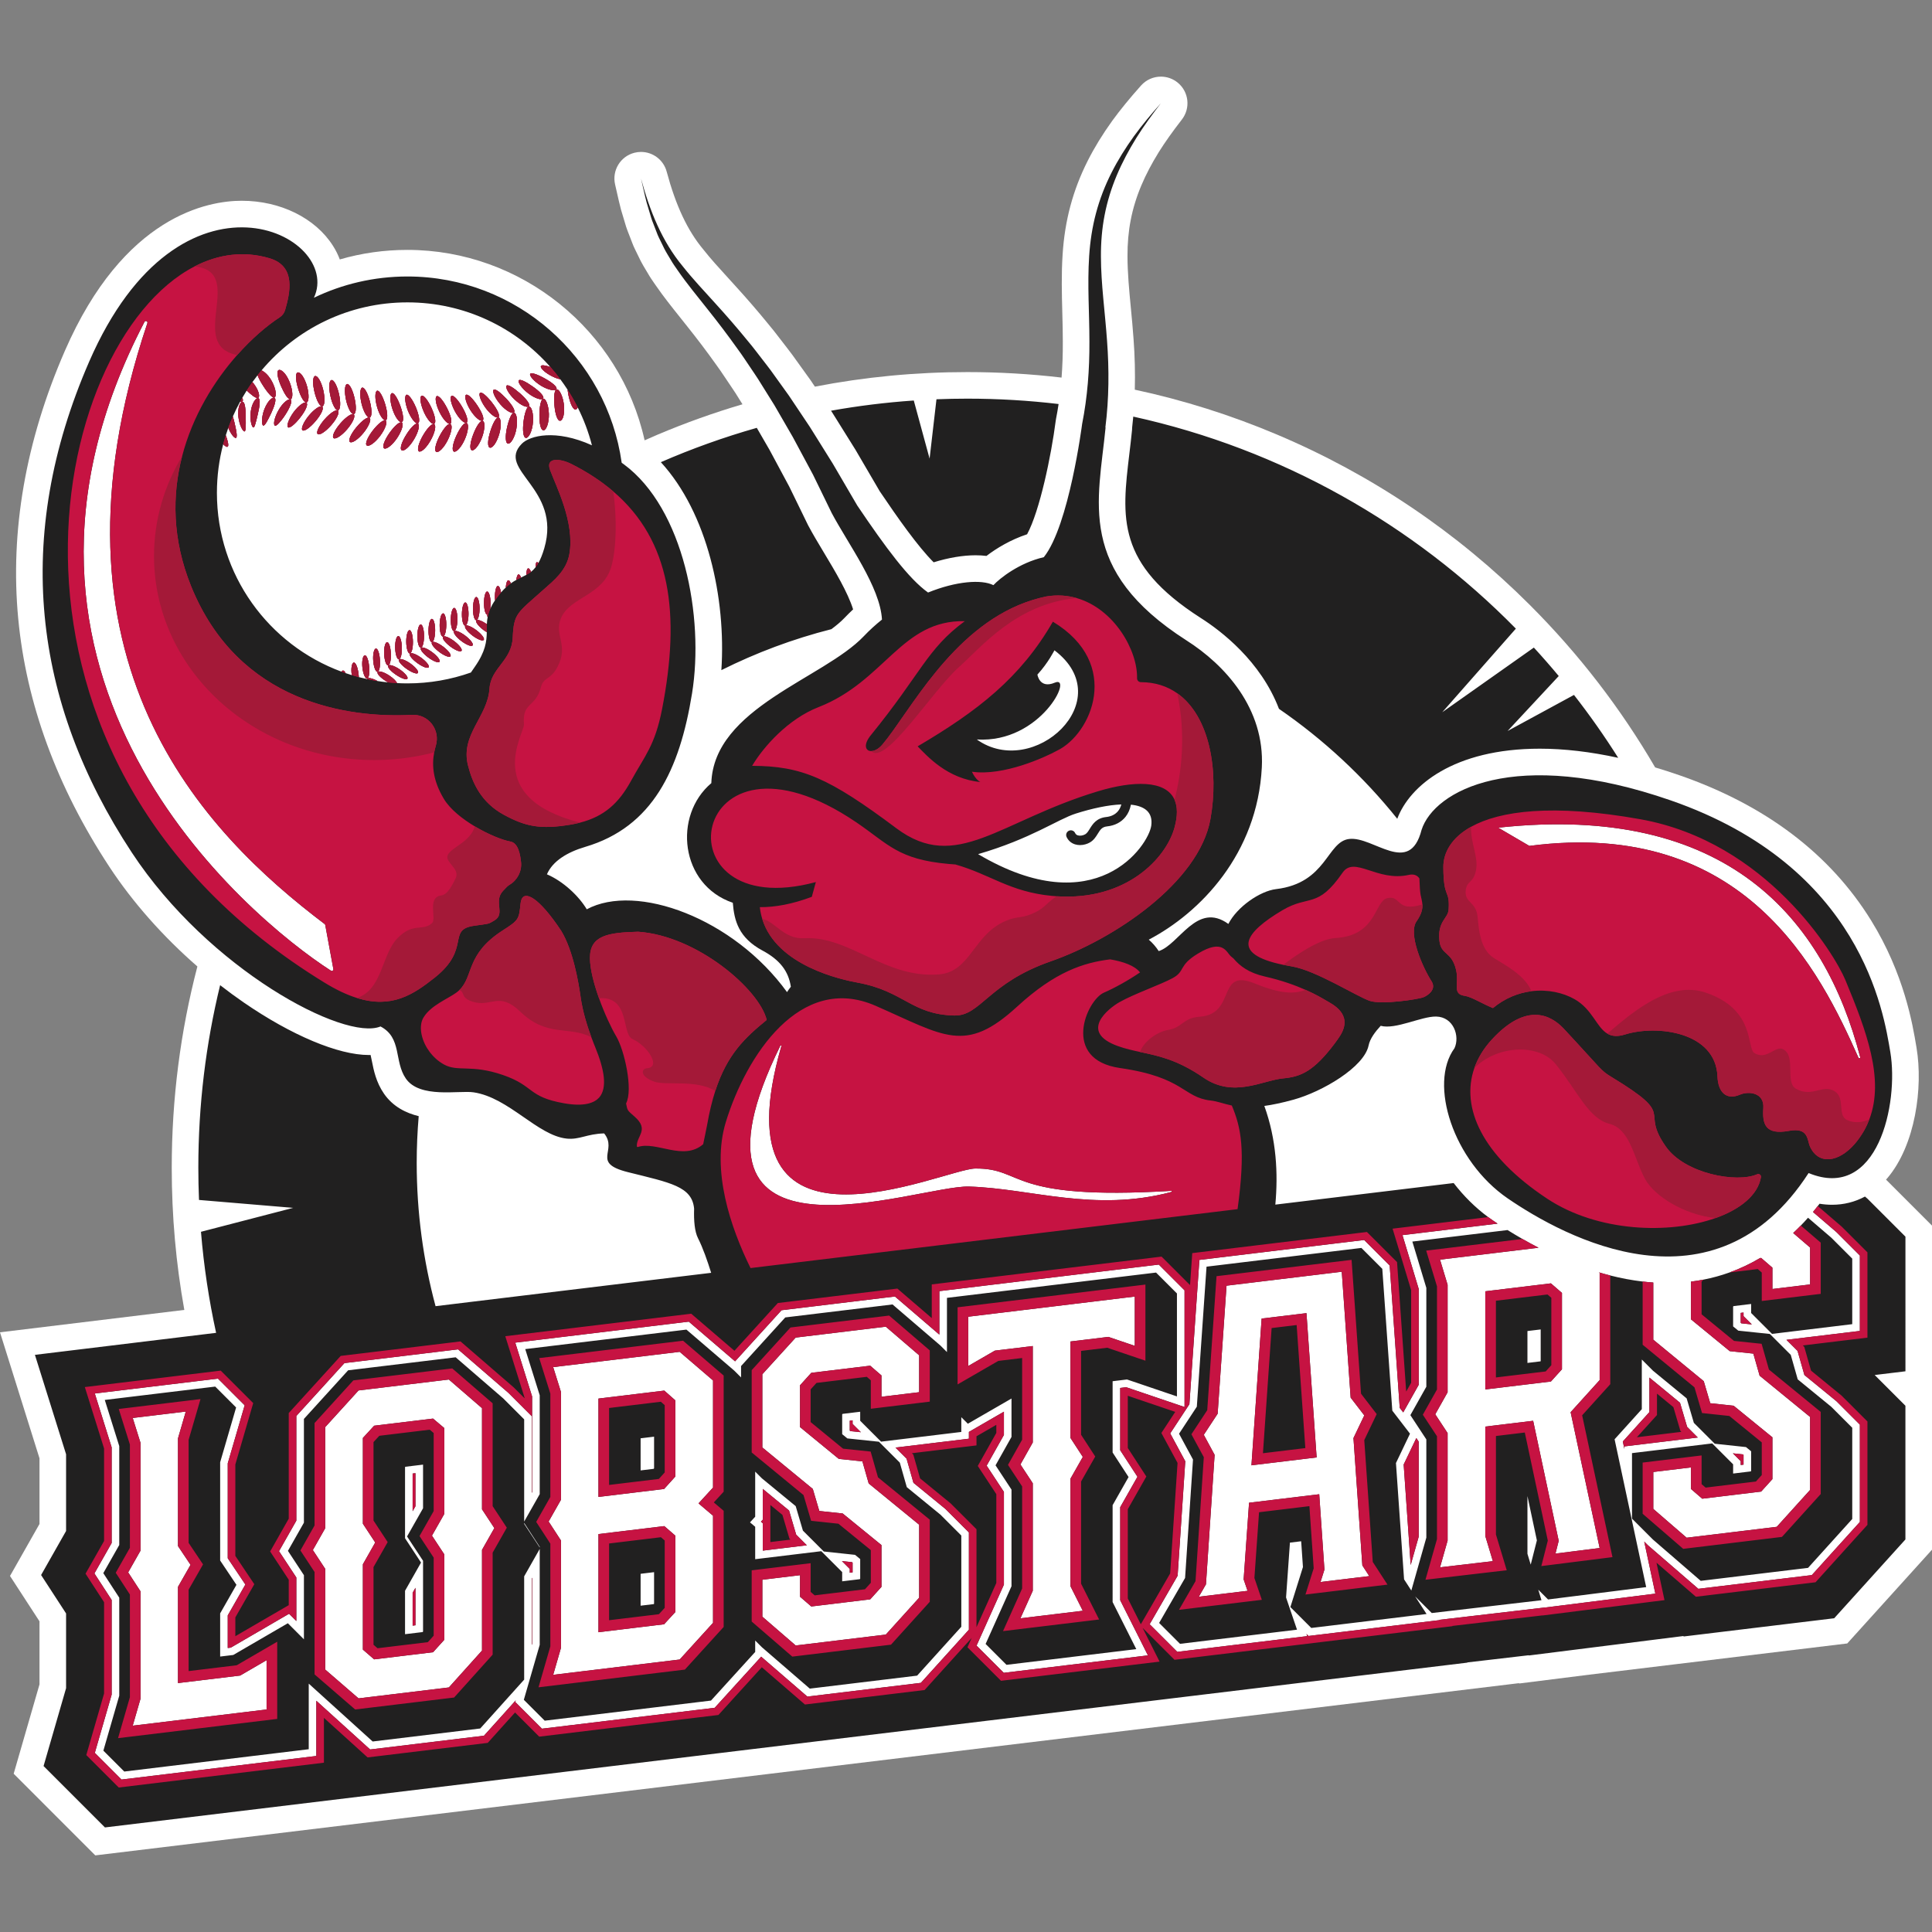<?xml version="1.0" encoding="utf-8"?>
<!-- Generator: Adobe Illustrator 22.1.0, SVG Export Plug-In . SVG Version: 6.00 Build 0)  -->
<svg version="1.1" id="Layer_1" xmlns="http://www.w3.org/2000/svg" xmlns:xlink="http://www.w3.org/1999/xlink" x="0px" y="0px"
	 viewBox="0 0 432 432" style="enable-background:new 0 0 432 432;" xml:space="preserve">
<rect x="0" y="0" width="432" height="432" fill="#808080" stroke="none"/>
<g>
	<path style="fill:#FFFFFF;" d="M421.719,263.766c0.108-0.122,0.219-0.24,0.325-0.366
		c6.233-7.362,7.987-20.219,6.498-29.113l-0.055-0.328
		c-0.806-4.835-2.692-16.156-10.102-28.147
		c-9.181-14.856-23.595-25.777-42.842-32.459c-1.84-0.639-3.654-1.221-5.448-1.757
		c-7.686-13.196-17.045-25.351-27.988-36.293
		c-16.337-16.337-35.362-29.164-56.548-38.125
		c-10.326-4.368-20.954-7.721-31.816-10.048c0.1-3.672,0.012-7.461-0.279-11.342
		c-0.161-2.319-0.38-4.61-0.592-6.826c-0.388-4.056-0.755-7.887-0.762-11.667
		c-0.014-2.847,0.228-5.564,0.72-8.09c0.496-2.577,1.293-5.176,2.371-7.731
		c1.021-2.427,2.311-4.889,3.923-7.492c1.39-2.213,3.027-4.521,5.152-7.265
		c1.961-2.533,1.563-6.164-0.9-8.211c-1.109-0.922-2.456-1.373-3.798-1.373
		c-1.638,0-3.267,0.674-4.439,1.989c-2.582,2.896-4.615,5.384-6.421,7.862
		c-2.203,3.066-4.001,5.995-5.493,8.949c-1.671,3.302-2.984,6.729-3.897,10.17
		c-0.901,3.363-1.481,6.979-1.722,10.736c-0.3,4.502-0.183,8.877-0.071,13.109
		c0.059,2.215,0.115,4.307,0.113,6.432c0.015,2.804-0.081,5.472-0.278,8.046
		c-6.948-0.817-13.973-1.23-21.062-1.23c-11.556,0-22.945,1.093-34.097,3.257
		l-0.874-1.305c-0.036-0.054-0.073-0.107-0.11-0.159c0,0-4.089-5.687-4.101-5.703
		c-0.388-0.528-0.79-1.047-1.193-1.566c-0.191-0.246-0.381-0.491-0.57-0.738
		c-0.015-0.019-0.029-0.038-0.044-0.056c-0.336-0.429-0.667-0.86-0.998-1.292
		c-0.807-1.051-1.64-2.137-2.561-3.22c-2.296-2.816-4.798-5.71-7.412-8.577
		c-0.597-0.663-1.197-1.321-1.796-1.977c-1.865-2.044-3.627-3.976-5.212-5.984
		c-0.033-0.042-0.067-0.083-0.101-0.124c-3.517-4.217-6.113-9.741-8.17-17.382
		c-0.713-2.649-3.111-4.401-5.736-4.401c-0.482,0-0.972,0.059-1.461,0.183
		c-3.148,0.796-5.076,3.97-4.328,7.131c0.144,0.611,0.282,1.224,0.42,1.838
		c0.269,1.196,0.547,2.433,0.879,3.693c0.017,0.062,0.034,0.124,0.052,0.186
		c0,0,0.813,2.718,0.823,2.749c0.035,0.11,0.067,0.221,0.099,0.332
		c0.104,0.359,0.234,0.806,0.437,1.339l1.121,2.898
		c0.152,0.398,0.357,0.935,0.666,1.53c0,0,1.222,2.496,1.238,2.529
		c0.373,0.727,0.765,1.373,1.11,1.943c0.143,0.235,0.285,0.47,0.424,0.708
		c0.522,0.927,1.079,1.725,1.57,2.429l0.232,0.332
		c1.729,2.512,3.581,4.829,5.371,7.07c0.542,0.678,1.082,1.355,1.643,2.066
		c2.326,2.911,4.426,5.689,6.421,8.493c0.026,0.036,0.052,0.072,0.079,0.108
		c0.665,0.893,1.309,1.855,1.99,2.874c0.315,0.471,0.63,0.942,0.949,1.41
		c0.182,0.274,0.366,0.545,0.55,0.818c0.293,0.433,0.586,0.865,0.868,1.305
		l1.536,2.462c-6.421,1.892-12.748,4.153-18.965,6.783
		c-0.98,0.414-1.949,0.846-2.92,1.276C138.696,73.905,116.609,55.877,91.099,55.877
		c-5.183,0-10.242,0.716-15.12,2.134c-0.389-1.043-0.899-2.066-1.528-3.055
		c-3.948-6.208-11.765-10.065-20.401-10.065c-7.499,0-26.366,3.275-39.566,33.607
		C5.727,98.626,2.224,118.749,4.074,138.31
		c1.797,18.998,8.662,37.687,20.405,55.548
		c5.215,7.932,11.992,15.571,19.657,22.247
		c-3.809,14.595-5.734,29.649-5.734,44.997c0,10.791,0.944,21.404,2.812,31.798
		L0,297.906l8.832,28.179v14.677l-6.594,11.628L8.832,362.533v14.103l-5.775,19.978
		l18.252,18.254l318.331-38.506l0.068,0.068l15.682-1.973l19.21-2.324
		l0.001,0.001l38.447-4.652L432,346.518v-72.47L421.719,263.766z"/>
	<path style="fill:#212020;" d="M338.952,140.566l-16.458,18.688l20.479-14.456
		c1.907,2.075,3.763,4.197,5.567,6.365l-11.441,12.289l14.847-8.064
		c3.522,4.513,6.824,9.206,9.889,14.063c-6.197-1.355-12.063-2.043-17.536-2.043
		c-19.256,0-29.103,8.293-31.867,15.672c-7.558-9.429-16.473-17.721-26.452-24.582
		c-4.082-10.69-12.972-17.45-17.503-20.326
		c-18.898-12.107-17.662-22.42-15.951-36.694c0.207-1.727,0.421-3.514,0.598-5.322
		c0.019-0.198,0.029-0.396,0.028-0.591c0.094-0.796,0.177-1.601,0.25-2.412
		C286.502,100.43,316.027,117.243,338.952,140.566z M396.229,298.26l-4.671-4.671
		v-2.017l-3.93,0.475l-0.099,0.109v4.431l1.157,0.949l7.06,0.741l4.671,4.671
		l1.56,5.482l7.519,6.148l4.671,4.671v20.403l-9.878,10.926l-24.001,2.903
		l-10.697-9.244l-4.671-4.671v-14.644l17.939-2.17l4.671,4.671v2.065l3.93-0.475
		l0.099-0.109v-4.395l-1.152-0.939l-6.985-0.748l-4.671-4.671l-1.614-5.476
		l-7.545-6.201l-2.48-2.48v11.101l-6.086,6.732l7.064,33.058l-21.941,2.761
		l-2.184-2.184l0.71,2.351l-16.569,1.937l-7.959,0.931l-3.713-3.713l2.55,3.93
		l-25.779,3.119l-4.671-4.671l2.809-8.951l-0.398-5.763l-2.512,0.304
		l-0.867,12.261l2.448,7.205l-26.158,3.164l-4.671-4.671l5.801-10.053l1.771-26.484
		l-3.119-5.768l3.976-6.051l2.171-31.307l34.63-4.189l4.671,4.671l2.237,31.708
		l3.957,5.153l-3.139,6.566l1.813,26.005l1.624,2.503l3.354-11.828v-21.962
		l-3.569-5.428l3.569-6.353V287.977l-3.127-10.36l12.3-1.488l8.99-1.087
		c1.032,0.646,2.145,1.316,3.327,1.993c1.138,0.651,2.338,1.309,3.6,1.96
		l-15.917,1.925l-6.113,0.739l1.695,5.616v24.047l-2.761,4.914l2.761,4.199v24.047
		l-1.695,5.978l6.113-0.715v-0l5.704-0.667l-1.695-5.616v-24.476l10.703-1.295
		l5.715,26.839l-0.727,2.855l9.88-1.243l-6.49-30.371l6.49-7.178v-23.952
		l-0.161-0.139c0.837,0.249,1.683,0.483,2.538,0.699
		c2.354,0.596,4.774,1.061,7.236,1.35c0.789,0.093,1.581,0.169,2.378,0.224
		v12.78l11.285,9.275l1.453,4.929l5.231,0.56l8.669,7.062v9.352l-2.518,2.786
		l-13.173,1.593l-2.518-2.176v-4.819l-8.427,1.019v8.254l7.458,6.445l20.147-2.437
		l7.458-8.25v-16.318l-11.285-9.227l-1.405-4.935l-5.279-0.554l-8.669-7.11v-8.435
		c0.935-0.115,1.859-0.263,2.774-0.44c2.002-0.388,3.953-0.924,5.849-1.607
		c2.359-0.849,4.634-1.922,6.816-3.219l0.253-0.031l2.518,2.176v4.771
		l8.427-1.019v-8.254l-3.779-3.242c0.577-0.538,1.145-1.095,1.704-1.671
		c0.547-0.564,1.087-1.145,1.617-1.746l5.213,4.472l4.671,4.671v14.655
		L396.229,298.26z M306.173,352.422l-1.55-2.389l-1.986-28.483l2.422-5.064
		l-3.051-3.973l-1.986-28.149l-25.766,3.117l-1.986,28.629l-3.1,4.717
		l2.422,4.478l-1.937,28.957l-1.598,2.77l10.897-1.318l-0.872-2.566l1.211-17.132
		l15.692-1.898l1.162,16.845l-0.872,2.777L306.173,352.422z M343.649,344.435
		l-2.109-9.907v12.903l0.731,2.423L343.649,344.435z M185.904,140.682
		c1.139-0.845,2.134-1.681,2.923-2.51c0.62-0.651,1.264-1.289,1.93-1.911
		c-1.171-3.781-4.078-8.621-6.509-12.668c-1.284-2.137-2.496-4.155-3.521-6.083
		c-0.033-0.062-0.065-0.125-0.096-0.188l-4.134-8.482l-3.833-7.142l-0.603-1.118
		l-2.842-4.914c-7.364,2.092-14.525,4.664-21.45,7.677
		c10.446,11.4,14.593,30.511,13.529,46.503
		C169.068,145.96,177.304,142.867,185.904,140.682z M248.783,358.225l5.295,10.525
		l-29.02,3.51l-4.671-4.671l5.788-12.903v-21.606l-3.569-5.428l3.569-6.353
		v-8.586l-9.762,5.637l-1.463-1.464v3.301l-17.938,2.17l-4.671-4.671v-2.017
		l-3.93,0.475l-0.098,0.109v4.431l1.157,0.949l7.059,0.741l4.671,4.671
		l1.56,5.482l7.52,6.149l4.671,4.671v20.403l-9.878,10.927l-24.001,2.903
		l-10.697-9.244l-1.512-1.512v2.557l-9.886,10.872l-37.176,4.497l-4.671-4.671
		l3.552-12.289v-21.442l-3.476,6.129V375.566l-9.823,10.927l-24.057,2.91
		l-14.291-12.94v14.668l-41.25,4.99l-4.671-4.671l3.552-12.289v-21.916
		l-3.568-5.488l3.568-6.29v-22.112l-3.236-10.324l24.695-2.987l4.671,4.671
		l-3.569,12.249v21.97l3.643,5.438l-3.643,6.382v9.656l2.931-0.354l12.207-7.095
		l3.594,3.595v-14.339l-3.576-5.439l3.576-6.305v-23.2l9.886-10.871l24.042-2.908
		l10.648,9.202l4.671,4.671v22.859l3.476-6.129v-22.112l-3.236-10.324
		l36.039-4.359l10.707,9.183l1.512,1.512v-2.545l9.886-10.872l23.983-2.901
		l10.706,9.184l1.463,1.463v-12.12l46.755-5.656l4.671,4.671v23.023l-11.167-3.789
		l-3.217,0.389v15.941l3.568,5.488l-3.568,6.29V358.225z M59.609,371.225
		l-5.909,3.434l-13.9,1.681v-21.518l2.809-4.92l-2.809-4.193v-24.095l1.743-5.984
		l-11.866,1.435l1.744,5.562v24.095l-2.761,4.867l2.761,4.246v23.999l-1.744,6.032
		l29.931-3.62V371.225z M110.539,341.685l-2.761-4.199v-22.616l-7.41-6.404
		l-20.196,2.443l-7.458,8.202v22.616l-2.761,4.867l2.761,4.199v22.52l7.458,6.446
		l20.196-2.443l7.41-8.244v-22.52L110.539,341.685z M120.681,345.873l-3.476-5.347
		v0.207l3.476,5.287V345.873z M159.436,308.67l-7.458-6.398l-28.284,3.421
		l1.743,5.562v24.095l-2.761,4.866l2.761,4.247v23.999l-1.743,6.032l28.284-3.421
		l7.458-8.202v-23.952l-3.245-2.757l3.245-3.542V308.67z M183.641,346.851
		l4.671,4.671v2.064l3.93-0.475l0.099-0.109v-4.395l-1.152-0.939l-6.985-0.748
		l-4.671-4.671l-1.614-5.476l-7.545-6.201l-1.512-1.512V339.142l-1.158,1.264
		l1.158,0.984v7.249L183.641,346.851z M205.523,303.048l-7.458-6.398l-20.148,2.437
		l-7.458,8.202v16.365l11.285,9.275l1.453,4.929l5.231,0.56l8.669,7.063v9.352
		l-2.518,2.786l-13.173,1.593l-2.518-2.176v-4.819l-8.427,1.019v8.254l7.458,6.445
		l20.148-2.437l7.458-8.25v-16.318l-11.285-9.227l-1.405-4.935l-5.279-0.554
		l-8.669-7.11v-9.352l2.518-2.786l13.173-1.593l2.518,2.176v4.771l8.427-1.019
		V303.048z M239.357,321.523v-21.566l8.476-1.025l5.909,2.005v-11.021l-37.244,4.505
		v11.022l5.957-3.44l8.476-1.025v21.566l-2.761,4.914l2.761,4.199v24.047
		l-2.761,6.155l13.948-1.687l-2.761-5.487v-24.047l2.761-4.867L239.357,321.523z
		 M426.056,306.626l-6.868,0.831l6.868,6.867v29.905l-15.927,17.618l-33.634,4.07
		l-0.109-0.093l-34.53,4.345l-0.051-0.05l-13.702,1.602v0.049l-16.15,1.953
		l-288.486,34.896l-13.725-13.726l5.034-17.415v-16.707l-5.586-8.591l5.586-9.849
		v-17.155l-6.968-22.229l40.514-4.921c-1.612-7.366-2.75-14.909-3.384-22.595
		l20.62-5.352L44.498,268.311c-0.099-2.391-0.151-4.794-0.151-7.209
		c0-14.064,1.689-27.733,4.874-40.817c1.722,1.337,3.473,2.629,5.257,3.857
		c10.699,7.364,21.159,11.761,27.982,11.761c0.136,0,0.272-0.002,0.406-0.005
		c0.113,0.464,0.217,0.996,0.296,1.392c0.392,1.985,0.928,4.705,2.701,7.266
		c2.034,2.939,4.997,4.346,7.76,5.02c-0.29,3.447-0.446,6.931-0.446,10.453
		c0,11.082,1.471,21.82,4.216,32.036l8.289-1.007l53.337-6.452
		c-0.843-2.684-1.839-5.564-2.934-7.723c-0.754-1.485-0.97-3.875-0.879-6.615
		v-0c-0.453-4.996-5.327-5.806-14.78-8.167
		c-8.375-2.092-2.204-4.767-5.335-8.667c-3.861,0.095-5.539,1.46-8.38,1.159
		c-6.543-0.693-12.92-9.173-20.812-10.345c-3.277-0.486-12.027,1.434-15.147-3.075
		c-2.676-3.867-0.832-9.126-5.668-11.653
		c-8.047,3.344-38.39-12.696-55.634-38.927
		C7.27,156.862,2.915,119.985,19.936,80.871
		c20.418-46.922,56.829-28.332,50.256-14.294c6.332-3.046,13.423-4.755,20.907-4.755
		c24.395,0,44.627,18.149,47.913,41.653c0.16,0.115,0.319,0.225,0.48,0.344
		c13.416,9.903,18.012,34.184,15.249,51.244
		c-2.763,17.06-8.807,29.845-23.88,34.299c-4.052,1.197-7.301,3.193-8.564,6.139
		c3.598,1.54,7.081,4.782,8.906,7.82c11.098-5.979,32.842,2.01,44.778,18.517
		c0.298-0.467,0.582-0.861,0.855-1.197c-0.526-3.501-2.474-6.018-6.314-8.08
		c-5.366-2.881-6.342-6.679-6.664-10.7c-11.828-4.037-13.378-19.517-4.804-26.751
		c0.549-16.86,25.081-23.38,34.081-32.839c1.301-1.368,2.67-2.609,4.077-3.733
		c-0.394-7.267-7.535-16.862-11.236-23.818l-4.185-8.588l-2.591-4.827
		l-1.296-2.416l-0.651-1.207l-0.685-1.184l-2.742-4.742l-0.687-1.186l-0.724-1.16
		l-1.449-2.322l-1.45-2.324c-0.491-0.77-1.013-1.516-1.518-2.276
		c-1.029-1.506-2.011-3.05-3.102-4.513c-2.118-2.977-4.326-5.887-6.62-8.758
		c-2.269-2.882-4.647-5.723-6.762-8.797c-0.53-0.766-1.077-1.518-1.534-2.336
		c-0.467-0.809-0.982-1.587-1.407-2.417l-1.228-2.51
		c-0.22-0.41-0.368-0.853-0.539-1.284l-0.502-1.299l-0.501-1.296
		c-0.164-0.433-0.274-0.884-0.414-1.325l-0.794-2.655
		c-0.471-1.784-0.839-3.593-1.262-5.382c1.91,7.095,4.673,14.041,9.345,19.644
		c2.252,2.854,4.785,5.51,7.255,8.255c2.486,2.725,4.92,5.529,7.264,8.405
		c1.205,1.414,2.302,2.91,3.448,4.373c0.564,0.738,1.145,1.464,1.694,2.212
		l1.625,2.26l1.626,2.262l0.814,1.132l0.774,1.155l3.096,4.627l0.775,1.158
		l0.739,1.177l1.473,2.359l2.947,4.722l5.476,9.368
		c6.382,9.461,11.54,16.413,15.835,19.463c6.278-2.548,11.968-2.976,14.609-1.649
		c1.468-1.565,5.787-4.991,11.274-6.256c5.644-7.057,8.564-29.773,8.564-29.773
		c1.197-6.031,1.666-12.201,1.632-18.461c0.004-6.254-0.486-12.642-0.055-19.113
		c0.208-3.228,0.694-6.46,1.533-9.592c0.832-3.134,2.009-6.16,3.459-9.025
		c1.448-2.868,3.158-5.578,5.016-8.164c1.877-2.575,3.922-5.009,6.031-7.376
		c-1.942,2.507-3.807,5.069-5.486,7.743c-1.661,2.684-3.154,5.463-4.368,8.348
		c-1.216,2.883-2.143,5.87-2.73,8.914c-0.593,3.043-0.842,6.137-0.827,9.243
		c0.012,6.213,0.924,12.465,1.369,18.875c0.478,6.377,0.447,12.908-0.373,19.373
		c0.015,0.002,0.03,0.004,0.045,0.006c-1.609,16.505-6.576,31.812,18.064,47.598
		c8.666,5.501,17.547,15.27,16.873,28.398
		c-0.995,19.391-13.795,32.514-25.281,38.53c0.863,0.727,1.628,1.638,2.226,2.557
		c4.594-1.452,8.536-11.162,15.573-6.072c1.954-3.82,7.062-7.356,10.675-7.788
		c11.336-1.357,11.316-10.582,16.308-11.208c5.436-0.681,13.531,8.444,16.217-2.039
		c2.783-8.699,20.789-18.715,55.733-6.584c42.656,14.809,47.599,47.413,49.086,56.299
		c1.911,11.423-2.777,33.425-18.277,27.022
		c-21.104,32.608-54.606,14.357-67.287,5.662
		c-12.191-8.359-17.713-25.624-11.901-33.564c1.261-2.674-0.186-7.025-4.11-7.092
		c-3.291-0.057-9.078,2.972-12.383,2.07c-1.242,1.342-2.399,2.89-2.702,4.385
		c-0.986,4.865-10.386,10.358-16.757,12.122c-2.595,0.718-4.743,1.161-6.559,1.412
		c2.717,7.524,3.096,15.108,2.459,22.064l26.791-3.241l5.944-0.719v-0
		l7.141-0.864c2.231,2.899,4.839,5.493,7.723,7.62
		c0.328,0.242,0.658,0.48,0.993,0.709c0.352,0.241,0.725,0.492,1.108,0.747
		l-6.759,0.818l-14.51,1.755l3.638,12.054v21.406l-3.47,6.177l-0.782-1.018
		l-2.246-31.831l-5.704-5.703l-36.844,4.457l-2.237,32.263l-4.289,6.527l3.368,6.229
		l-1.712,25.6l-6.255,10.84l6.176,6.176l29.056-3.514l-0.168-0.496l0.461,0.461
		l29.302-3.545l-0.042-0.065l6.257-0.732l17.419-2.037l0.012,0.012l24.602-3.096
		l-2.487-11.642l0.786,0.785l11.312,9.776l25.377-3.07l10.742-11.882v-21.761
		l-5.228-5.228l-7.172-5.865l-1.535-5.394l-2.479-2.478l16.414-1.986v-16.864
		l-5.214-5.214l-5.267-4.518c0.358-0.433,0.712-0.876,1.062-1.327
		c0.135-0.174,0.272-0.345,0.405-0.522c0.944,0.153,1.876,0.231,2.792,0.231
		c0,0,0,0,0.001,0c2.635,0,5.114-0.627,7.364-1.837l0.573,0.492
		l8.474,8.474V306.626z M334.997,185.071l6.968,4.076
		c48.363-6.33,65.076,28.205,73.598,47.38c0.101,0.228,0.447,0.105,0.384-0.136
		C407.93,205.475,386.234,179.507,334.997,185.071z M74.54,216.688l-1.814-9.854
		c-0.016-0.087-0.063-0.163-0.133-0.217
		C45.773,186.304,7.571,147.944,32.954,72.253c0.139-0.416-0.452-0.66-0.654-0.271
		c-41.32,79.278,22.972,133.026,41.723,145.082
		C74.274,217.226,74.594,216.982,74.54,216.688z M121.707,122.575
		c3.929-13.455-10.877-17.442-5.027-23.358c1.803-1.823,7.569-3.314,15.678,0.35
		c-0.762-2.964-1.839-5.801-3.186-8.478c-0.105,0.251-0.242,0.418-0.405,0.467
		c-0.605,0.181-1.279-1.313-1.662-3.214c-0.08-0.418-0.145-0.821-0.193-1.201
		c-0.512-0.794-1.052-1.567-1.614-2.323c-0.505-0.113-1.073-0.305-1.657-0.586
		c-1.708-0.804-2.847-1.913-2.703-2.352c0.111-0.337,0.972-0.201,2.131,0.187
		c-7.806-8.862-19.232-14.458-31.97-14.458c-13.093,0-24.804,5.909-32.618,15.203
		c0.213,0.099,0.446,0.246,0.686,0.44c0.58,0.461,1.185,1.169,1.645,2.053
		c0.931,1.745,1.064,3.334,0.576,3.56c-0.251,0.113-0.626-0.137-1.072-0.633
		c-0.445-0.485-0.975-1.183-1.506-2.024c-0.56-0.863-1.004-1.682-1.21-2.315
		c-0.399,0.507-0.785,1.023-1.16,1.548c0.034,0.038,0.071,0.071,0.104,0.109
		c1.281,1.545,1.656,3.126,1.216,3.409c-0.114,0.073-0.275,0.061-0.474-0.022
		c-0.197-0.072-0.432-0.207-0.7-0.401c-0.408-0.297-0.897-0.728-1.419-1.214
		c-0.339,0.532-0.668,1.072-0.984,1.619c0.158,0.377,0.174,0.675,0.04,0.826
		c-0.106,0.116-0.296,0.137-0.552,0.086c-0.581,1.066-1.115,2.16-1.606,3.279
		c0.146,0.473,0.284,1.011,0.412,1.57c0.216,0.915,0.374,1.709,0.432,2.264
		c0.055,0.547,0.023,0.942-0.189,0.958c-0.349,0.036-1.107-0.872-1.67-2.261
		c-0.201,0.553-0.39,1.111-0.568,1.675c0.219,0.59,0.384,1.116,0.474,1.528
		c0.12,0.557,0.12,0.978-0.099,1.042c-0.2,0.065-0.551-0.155-0.95-0.581
		c-0.916,3.474-1.405,7.121-1.405,10.883c0,18.355,11.609,33.997,27.884,39.988
		c0.071-0.141,0.158-0.232,0.26-0.258c0.208-0.045,0.429,0.177,0.633,0.574
		c0.459,0.157,0.923,0.307,1.389,0.449c-0.003-0.018-0.007-0.035-0.01-0.054
		c-0.215-1.429,0.01-2.686,0.44-2.751c0.431-0.071,0.886,1.053,1.071,2.482
		c0.035,0.268,0.055,0.522,0.068,0.767c0.618,0.162,1.241,0.31,1.869,0.445
		c0.005-0.023,0.001-0.049,0.012-0.069c0.18-0.333,1.192-0.109,2.293,0.5
		c0.789,0.124,1.585,0.229,2.388,0.309c-0.177-0.098-0.358-0.202-0.542-0.319
		c-1.202-0.765-2.03-1.642-1.817-1.994c0.211-0.353,1.383-0.018,2.576,0.76
		c0.913,0.596,1.579,1.269,1.756,1.705c0.771,0.041,1.547,0.064,2.329,0.064
		c4.977,0,9.751-0.862,14.191-2.431c0.278-0.409,0.569-0.835,0.884-1.286
		c2.399-3.436,2.638-5.688,2.668-7.728c-0.23-0.139-0.466-0.294-0.705-0.473
		c-1.148-0.862-1.876-1.827-1.63-2.153c0.234-0.31,1.266,0.074,2.357,0.85
		c0.02-0.526,0.065-1.057,0.171-1.61c-0.096-0.202-0.124-0.37-0.049-0.472
		c0.038-0.051,0.103-0.077,0.18-0.093c0.007-0.028,0.015-0.056,0.023-0.085
		c-0.072,0.082-0.149,0.127-0.228,0.127c-0.409-0-0.735-1.165-0.739-2.596
		c-0.002-1.431,0.308-2.589,0.711-2.587c0.401,0,0.749,1.158,0.758,2.589
		c0.004,0.48-0.032,0.928-0.095,1.314c0.255-0.588,0.595-1.211,1.054-1.888
		c0.015-0.021,0.029-0.04,0.043-0.061c-0.016-0.196-0.027-0.4-0.03-0.61
		c-0.018-1.429,0.267-2.588,0.668-2.59c0.285-0.003,0.555,0.592,0.696,1.455
		c0.365-0.423,0.72-0.786,1.066-1.108c0.068-0.945,0.286-1.614,0.587-1.619
		c0.188-0.005,0.379,0.26,0.533,0.694c0.432-0.311,0.847-0.563,1.248-0.783
		c0.071-0.722,0.246-1.208,0.492-1.22c0.186-0.009,0.386,0.255,0.555,0.688
		c0.411-0.198,0.805-0.385,1.185-0.59c0.01-0.843,0.153-1.43,0.414-1.451
		c0.197-0.014,0.429,0.286,0.633,0.774c0.362-0.284,0.709-0.629,1.042-1.062
		c-0.019-0.651,0.064-1.085,0.271-1.108c0.092-0.01,0.207,0.064,0.33,0.197
		C120.849,125.068,121.289,124.005,121.707,122.575z M240.553,181.916
		c-4.026,1.272-10.047,5.647-21.847,9.072
		c26.386,15.611,38.112-1.927,38.72-6.377c0.405-2.964-1.449-4.372-4.55-4.684
		c-0.201,1.035-0.598,1.95-1.196,2.706c-0.969,1.222-2.391,1.964-4.113,2.147
		c-1.163,0.124-1.535,0.727-2.098,1.641c-0.418,0.677-0.891,1.445-1.758,1.948
		c-0.558,0.324-1.359,0.594-2.217,0.594c-0.368,0-0.747-0.05-1.121-0.167
		c-0.851-0.266-1.499-0.833-1.877-1.638c-0.246-0.526-0.021-1.152,0.505-1.399
		c0.525-0.247,1.152-0.021,1.399,0.506c0.126,0.269,0.317,0.435,0.601,0.524
		c0.476,0.15,1.155,0.051,1.654-0.239c0.409-0.238,0.694-0.699,1.023-1.233
		c0.623-1.011,1.477-2.396,3.666-2.628c1.148-0.122,2.077-0.593,2.687-1.362
		c0.321-0.405,0.552-0.897,0.702-1.453
		C247.836,179.982,244.267,180.742,240.553,181.916z M218.422,165.35
		c12.666,9.028,32.065-8.804,17.355-19.941c-0.037,0.033-1.359,2.761-3.807,5.429
		c-0.001,0.001,0.464,3.263,3.895,1.802
		C240.137,150.822,232.752,166.226,218.422,165.35z M216.669,265.316
		c13.871,0.416,28.005,5.807,45.251,1.212c0.136-0.036,0.175-0.259-0.027-0.247
		c-36.942,2.212-32.667-5.094-43.822-4.996c-7.135,0.062-58.357,24.466-43.356-27.378
		c0.042-0.147-0.164-0.227-0.231-0.09
		C148.508,286.699,205.174,264.971,216.669,265.316z M256.682,370.145l-6.2-12.324
		v-20.812l3.856-6.799l-3.856-5.931V310.348l1.339-0.162l13.045,4.427v-26.096
		l-5.753-5.753l-49.07,5.936v9.723l-9.933-8.521l-25.353,3.067l-10.392,11.428
		l-10.344-8.872l-38.809,4.695l3.769,12.025v21.404l-0.079,0.141v-17.125
		l-5.212-5.212l-11.263-9.734l-25.415,3.075l-10.753,11.824v23.409l-3.867,6.819
		l3.867,5.882v9.73l-1.619-1.619l-13.035,7.576l-0.681,0.082v-7.289l3.941-6.904
		l-3.941-5.883v-21.212l3.782-12.981l-5.966-5.966l-27.543,3.331l3.769,12.025
		v21.404l-3.856,6.799l3.856,5.931v21.172l-3.764,13.021l5.964,5.964l43.566-5.27
		v-12.345l12.027,10.891l25.459-3.079l7.108-7.907l-0.108,0.374l5.964,5.964
		l38.624-4.672l10.395-11.431l10.327,8.925l25.377-3.07l10.742-11.883v-21.76
		l-5.228-5.228l-7.173-5.865l-1.535-5.393l-2.478-2.479l16.415-1.986v-1.517
		l7.829-4.521v5.199l-3.858,6.867l3.858,5.866v20.735l-6.118,13.64l6.083,6.083
		L256.682,370.145z M186.081,92.237l0.739,1.177l4.428,7.094
		c0.03,0.049,0.06,0.098,0.089,0.147l5.379,9.202
		c4.049,5.998,8.499,12.319,12.051,15.875c3.31-1.024,6.55-1.573,9.377-1.573
		c0.851,0,1.663,0.049,2.433,0.146c2.247-1.716,5.387-3.617,9.085-4.842
		c2.822-5.21,5.384-17.501,6.405-25.415c0.017-0.133,0.039-0.267,0.065-0.398
		c0.216-1.088,0.402-2.193,0.572-3.311c-6.688-0.79-13.494-1.2-20.394-1.2
		c-2.316,0-4.621,0.047-6.914,0.138l-1.537,13.271l-3.535-12.994
		c-6.267,0.431-12.443,1.196-18.507,2.281l0.171,0.256
		C186.019,92.139,186.05,92.188,186.081,92.237z M89.37,149.676
		c-1.177-0.804-2.338-1.172-2.559-0.825c-0.223,0.345,0.577,1.249,1.761,2.044
		c1.188,0.797,2.303,1.186,2.524,0.856
		C91.314,151.42,90.552,150.485,89.37,149.676z M81.57,146.531
		c-0.426,0.045-0.686,1.276-0.535,2.709c0.152,1.442,0.647,2.545,1.049,2.492
		c0.4-0.058,0.59-1.238,0.459-2.68
		C82.414,147.62,81.997,146.48,81.57,146.531z M84.058,145.021
		c-0.422,0.03-0.71,1.242-0.606,2.679c0.104,1.44,0.552,2.566,0.955,2.527
		c0.404-0.04,0.636-1.216,0.548-2.658
		C84.869,146.134,84.481,144.985,84.058,145.021z M96.634,145.83
		c-1.15-0.855-2.285-1.273-2.526-0.942c-0.241,0.33,0.508,1.28,1.659,2.129
		c1.151,0.848,2.273,1.28,2.51,0.953
		C98.515,147.645,97.783,146.684,96.634,145.83z M94.188,147.083
		c-1.156-0.842-2.299-1.249-2.534-0.914c-0.237,0.334,0.525,1.273,1.684,2.108
		c1.162,0.837,2.279,1.257,2.513,0.93C96.086,148.882,95.345,147.925,94.188,147.083
		z M90.838,143.535c0.02,1.44,0.382,2.592,0.789,2.584
		c0.407-0.011,0.715-1.176,0.703-2.613c-0.013-1.438-0.348-2.598-0.764-2.591
		C91.152,140.921,90.818,142.099,90.838,143.535z M93.46,94.734
		c-0.474-0.267-1.619,0.847-2.628,2.49c-1.019,1.624-1.514,3.169-0.998,3.461
		c0.53,0.303,1.771-0.807,2.748-2.459C93.564,96.576,93.931,94.996,93.46,94.734z
		 M91.765,148.362c-1.165-0.825-2.316-1.216-2.545-0.875
		c-0.231,0.339,0.548,1.263,1.717,2.081c1.174,0.821,2.288,1.226,2.518,0.899
		C93.682,150.138,92.933,149.19,91.765,148.362z M97.088,94.853
		c-0.481-0.262-1.59,0.922-2.542,2.58c-0.95,1.668-1.364,3.234-0.857,3.502
		c0.504,0.269,1.721-0.864,2.651-2.562C97.268,96.685,97.568,95.108,97.088,94.853z
		 M64.982,89.354c-0.218-0.17-0.652,0.015-1.147,0.427
		c-0.496,0.409-1.053,1.067-1.524,1.889c-0.942,1.627-1.233,3.186-0.877,3.468
		c0.183,0.141,0.507-0.064,0.916-0.509c0.41-0.444,0.932-1.087,1.441-1.882
		C64.821,91.167,65.429,89.69,64.982,89.354z M93.324,142.245
		c0.005,1.438,0.35,2.595,0.758,2.592c0.408-0.004,0.729-1.168,0.731-2.604
		c0-1.437-0.326-2.601-0.739-2.598
		C93.66,139.64,93.319,140.807,93.324,142.245z M95.815,140.985
		c-0.006,1.436,0.327,2.597,0.735,2.598c0.408,0.001,0.74-1.162,0.75-2.596
		c0.009-1.435-0.311-2.602-0.723-2.602
		C96.166,138.384,95.821,139.547,95.815,140.985z M89.06,142.23
		c-0.417,0.011-0.739,1.201-0.699,2.635c0.041,1.441,0.424,2.587,0.831,2.571
		c0.406-0.019,0.696-1.185,0.664-2.626
		C89.826,143.375,89.478,142.217,89.06,142.23z M92.266,363.493l0.632-0.076v-8.383
		l-0.632,1.114V363.493z M148.539,310.942l2.47,2.182v17.033l-2.518,2.786
		l-14.675,1.775v-21.995L148.539,310.942z M146.253,321.244l-3.011,0.364v7.18
		l2.913-0.352l0.099-0.109V321.244z M92.897,329.41l-0.632,0.076v8.43l0.632-1.113
		V329.41z M190.01,351.67l0.632-0.076v-2.18l-0.136-0.111l-2.253-0.241
		l1.757,1.756V351.67z M96.833,317.197l2.518,2.129v19.18l-2.761,4.867
		l2.761,4.199v19.085l-2.518,2.786l-13.173,1.593l-2.518-2.176v-19.085l2.761-4.867
		l-2.761-4.199v-19.18l2.518-2.738L96.833,317.197z M94.596,327.493l-3.953,0.478
		l-0.075,0.082v15.902l3.576,5.439l-3.576,6.305v9.71l3.93-0.475l0.098-0.109
		v-15.831l-3.576-5.44l3.576-6.304V327.493z M148.539,341.24l2.47,2.135v17.081
		l-2.518,2.738l-14.675,1.775v-21.948L148.539,341.24z M146.253,351.541l-3.011,0.364
		v7.132l2.936-0.355l0.075-0.082V351.541z M118.903,352.926v14.898l0.079-0.275
		v-14.764L118.903,352.926z M99.096,144.596c-1.146-0.863-2.276-1.289-2.52-0.962
		c-0.244,0.328,0.495,1.286,1.641,2.144c1.145,0.858,2.267,1.295,2.509,0.969
		C100.968,146.422,100.241,145.457,99.096,144.596z M54.247,89.835
		c-0.266-0.028-0.563,0.341-0.765,0.934c-0.196,0.611-0.272,1.482-0.182,2.385
		c0.201,1.842,0.971,3.271,1.334,3.315c0.096,0.013,0.162-0.073,0.21-0.218
		c0.05-0.138,0.08-0.35,0.096-0.627c0.031-0.554,0.016-1.375,0.009-2.267
		C54.926,91.531,54.799,89.881,54.247,89.835z M57.767,89.031
		c-0.128-0.048-0.284-0.004-0.452,0.117c-0.166,0.133-0.34,0.35-0.506,0.625
		c-0.333,0.549-0.624,1.332-0.736,2.271c-0.23,1.843,0.195,3.354,0.533,3.521
		c0.179,0.08,0.325-0.205,0.48-0.754c0.163-0.53,0.359-1.289,0.557-2.203
		C58.064,90.825,58.298,89.228,57.767,89.031z M61.383,88.938
		c-0.235-0.131-0.648,0.089-1.083,0.552c-0.436,0.474-0.881,1.224-1.21,2.082
		c-0.646,1.753-0.588,3.363-0.267,3.567c0.085,0.053,0.184,0.01,0.301-0.104
		c0.123-0.105,0.262-0.286,0.415-0.53c0.302-0.489,0.672-1.231,1.071-2.058
		C61.396,90.768,61.867,89.201,61.383,88.938z M176.437,337.754l-5.877-4.83v6.879
		l-0.413,0.451l0.413,0.351v6.118l9.852-1.192l-2.386-2.386L176.437,337.754z
		 M190.01,317.663v2.219l0.142,0.117l2.344,0.246l-1.854-1.854v-0.804
		L190.01,317.663z M87.397,146.161c-0.055-1.435-0.42-2.59-0.84-2.567
		c-0.42,0.019-0.727,1.218-0.659,2.654c0.068,1.44,0.479,2.579,0.885,2.553
		C87.187,148.773,87.453,147.603,87.397,146.161z M75.578,91.823
		c-0.412-0.354-1.761,0.525-3.019,1.966c-1.254,1.443-1.927,2.906-1.524,3.261
		c0.396,0.352,1.762-0.522,3.016-1.965C75.317,93.642,75.989,92.178,75.578,91.823z
		 M97.089,94.777c0.493-0.234,0.188-1.824-0.603-3.55
		c-0.789-1.717-1.753-2.948-2.22-2.725c-0.464,0.225-0.274,1.818,0.493,3.561
		C95.523,93.815,96.597,95.005,97.089,94.777z M82.655,93.437
		c-0.428-0.337-1.725,0.612-2.955,2.091c-1.225,1.474-1.899,2.945-1.452,3.297
		c0.44,0.357,1.836-0.557,3.047-2.057C82.503,95.278,83.086,93.76,82.655,93.437z
		 M75.597,91.749c0.532-0.119,0.618-1.729,0.216-3.592
		c-0.412-1.868-1.159-3.284-1.707-3.17c-0.54,0.115-0.627,1.727-0.215,3.594
		C74.299,90.449,75.064,91.869,75.597,91.749z M79.106,92.677
		c-0.42-0.34-1.746,0.552-3.007,2.008c-1.252,1.447-1.942,2.906-1.518,3.265
		c0.416,0.361,1.812-0.525,3.055-1.982C78.887,94.505,79.524,93.022,79.106,92.677
		z M79.123,92.603c0.531-0.132,0.576-1.741,0.153-3.593
		c-0.428-1.861-1.155-3.253-1.68-3.137c-0.519,0.122-0.623,1.728-0.207,3.594
		C77.799,91.32,78.591,92.741,79.123,92.603z M89.846,94.4
		c0.511-0.2,0.325-1.806-0.309-3.578c-0.637-1.783-1.454-3.092-1.925-2.899
		c-0.47,0.171-0.443,1.792,0.154,3.581
		C88.361,93.306,89.336,94.612,89.846,94.4z M93.463,94.658
		c0.501-0.227,0.263-1.81-0.471-3.568c-0.74-1.756-1.676-3.004-2.114-2.808
		c-0.453,0.205-0.345,1.804,0.347,3.581C91.933,93.624,92.965,94.879,93.463,94.658z
		 M86.245,93.97c0.52-0.167,0.425-1.784-0.121-3.597
		c-0.547-1.802-1.318-3.16-1.805-2.998c-0.485,0.161-0.525,1.762-0.009,3.593
		C84.82,92.81,85.728,94.133,86.245,93.97z M86.234,94.045
		c-0.442-0.321-1.698,0.704-2.874,2.213c-1.176,1.522-1.811,3.015-1.338,3.35
		c0.47,0.334,1.842-0.612,2.998-2.173C86.173,95.885,86.676,94.361,86.234,94.045z
		 M88.803,97.933c1.078-1.618,1.494-3.17,1.036-3.457
		c-0.462-0.276-1.654,0.783-2.764,2.359c-1.11,1.589-1.677,3.089-1.187,3.415
		C86.383,100.555,87.73,99.539,88.803,97.933z M82.67,93.362
		c0.528-0.157,0.51-1.754,0.037-3.601c-0.475-1.837-1.213-3.208-1.719-3.078
		c-0.501,0.138-0.586,1.742-0.134,3.595C81.302,92.125,82.145,93.505,82.67,93.362
		z M282.103,294.834l-2.276,32.815l14.578-1.763l-2.276-32.264L282.103,294.834z
		 M389.86,327.496V325.316l-0.136-0.111l-2.252-0.241l1.756,1.756v0.852
		L389.86,327.496z M377.244,319.047l-1.589-5.39l-6.845-5.626v7.718l-5.942,6.573
		l0.355,1.662v-0.565l16.407-1.985L377.244,319.047z M317.233,343.585v-21.218
		l-0.537-0.816l-2.83,5.919l1.566,22.466L317.233,343.585z M332.113,310.685V288.737
		l14.675-1.775l2.47,2.135v17.081l-2.47,2.732L332.113,310.685z M341.539,304.754
		l2.913-0.352l0.05-0.055v-7.082l-2.963,0.358V304.754z M64.008,88.533
		c0.378,0.54,0.727,0.818,0.986,0.747c0.508-0.15,0.528-1.779-0.144-3.6
		c-0.343-0.907-0.783-1.714-1.251-2.241c-0.468-0.527-0.93-0.806-1.231-0.711
		c-0.613,0.191-0.302,1.806,0.468,3.594C63.222,87.208,63.632,87.99,64.008,88.533
		z M68.553,89.996c0.525-0.129,0.604-1.738,0.102-3.604
		c-0.259-0.927-0.624-1.743-0.999-2.311c-0.374-0.568-0.785-0.872-1.072-0.802
		c-0.589,0.144-0.49,1.769,0.083,3.607C67.23,88.741,68.026,90.119,68.553,89.996z
		 M389.229,293.565v2.219l0.142,0.116l2.343,0.246l-1.853-1.853v-0.804
		L389.229,293.565z M72.061,90.928c-0.411-0.36-1.765,0.529-2.984,1.988
		c-1.214,1.47-1.83,2.954-1.445,3.294c0.378,0.333,1.677-0.564,2.912-2.019
		C71.787,92.745,72.473,91.286,72.061,90.928z M72.08,90.855
		c0.531-0.118,0.631-1.726,0.208-3.596c-0.434-1.866-1.252-3.294-1.825-3.169
		c-0.563,0.121-0.588,1.739-0.129,3.601
		C70.785,89.56,71.549,90.969,72.08,90.855z M68.536,90.071
		c-0.418-0.355-1.759,0.578-2.882,2.096c-1.119,1.535-1.616,3.054-1.246,3.369
		c0.19,0.162,0.559-0.021,1.049-0.408c0.488-0.387,1.078-1.003,1.66-1.754
		C68.291,91.889,68.959,90.421,68.536,90.071z M123.984,90.711
		c0.166,1.918,0.667,3.474,1.295,3.366c0.306-0.058,0.592-0.489,0.734-1.191
		c0.147-0.696,0.179-1.614,0.05-2.576c-0.123-0.957-0.399-1.8-0.7-2.384
		c-0.3-0.582-0.624-0.907-0.886-0.849C123.948,87.184,123.796,88.752,123.984,90.711
		z M118.314,90.894c-0.273-0.006-0.525,0.373-0.737,1.003
		c-0.215,0.623-0.408,1.467-0.521,2.437c-0.231,1.939-0.062,3.556,0.565,3.582
		c0.308,0.009,0.66-0.385,0.953-1.02c0.294-0.632,0.524-1.507,0.595-2.496
		C119.317,92.443,118.853,90.911,118.314,90.894z M106.501,133.495
		c-0.405-0.004-0.732,1.153-0.74,2.586c-0.008,1.433,0.313,2.598,0.721,2.601
		c0.409,0.004,0.749-1.158,0.752-2.59
		C107.238,134.66,106.904,133.497,106.501,133.495z M107.94,94.104
		c-0.515-0.141-1.401,1.155-2.102,2.983c-0.699,1.786-0.903,3.397-0.333,3.587
		c0.564,0.206,1.661-1.15,2.307-2.965
		C108.462,95.879,108.453,94.254,107.94,94.104z M111.495,93.364
		c-0.533-0.137-1.298,1.284-1.873,3.128c-0.57,1.84-0.67,3.467-0.076,3.608
		c0.293,0.071,0.695-0.241,1.086-0.801c0.392-0.579,0.768-1.408,1.024-2.343
		C112.167,95.094,112.016,93.464,111.495,93.364z M114.966,92.297
		c-0.543-0.085-1.165,1.419-1.591,3.29c-0.414,1.892-0.389,3.527,0.224,3.61
		c0.608,0.082,1.524-1.391,1.859-3.333
		C115.8,93.943,115.502,92.373,114.966,92.297z M104.023,139.955
		c-0.247,0.325,0.479,1.292,1.623,2.158c1.144,0.865,2.274,1.302,2.523,0.974
		c0.249-0.328-0.483-1.29-1.628-2.154
		C105.396,140.068,104.27,139.63,104.023,139.955z M101.57,143.372
		c-1.143-0.866-2.271-1.3-2.517-0.974c-0.245,0.327,0.486,1.289,1.629,2.153
		c1.143,0.864,2.265,1.303,2.511,0.978
		C103.439,145.204,102.713,144.238,101.57,143.372z M103.963,98.164
		c0.766-1.792,0.88-3.394,0.377-3.59c-0.505-0.183-1.479,1.072-2.287,2.83
		c-0.805,1.763-1.093,3.336-0.548,3.57
		C102.049,101.197,103.202,99.933,103.963,98.164z M103.998,139.904
		c0.408,0.005,0.752-1.155,0.763-2.589c0.012-1.434-0.313-2.598-0.719-2.602
		c-0.405-0.004-0.745,1.153-0.758,2.587
		C103.27,138.734,103.589,139.9,103.998,139.904z M104.053,142.154
		c-1.142-0.866-2.269-1.305-2.516-0.979c-0.246,0.326,0.481,1.291,1.623,2.158
		c1.143,0.866,2.267,1.306,2.515,0.98
		C105.922,143.986,105.196,143.02,104.053,142.154z M101.565,135.93
		c-0.407-0.005-0.752,1.155-0.767,2.589c-0.015,1.434,0.305,2.6,0.713,2.604
		c0.408,0.004,0.751-1.155,0.767-2.589
		C102.293,137.1,101.973,135.934,101.565,135.93z M114.94,92.225
		c0.385-0.389-0.486-1.765-1.771-3.133c-1.28-1.347-2.476-2.266-2.803-1.915
		c-0.323,0.347,0.284,1.818,1.525,3.244
		C113.133,91.871,114.556,92.604,114.94,92.225z M111.476,93.29
		c0.412-0.376-0.309-1.793-1.477-3.288c-0.582-0.743-1.156-1.353-1.625-1.737
		c-0.477-0.402-0.851-0.573-1.036-0.415c-0.364,0.315,0.131,1.834,1.253,3.366
		C109.706,92.749,111.058,93.63,111.476,93.29z M121.498,89.149
		c-0.526,0.07-0.854,1.602-0.886,3.562c-0.028,1.956,0.289,3.52,0.93,3.498
		c0.633-0.026,1.238-1.727,1.188-3.657
		C122.661,90.577,122.03,89.102,121.498,89.149z M107.927,94.029
		c0.442-0.334-0.156-1.819-1.204-3.385c-1.057-1.58-2.12-2.62-2.528-2.348
		c-0.398,0.285-0.001,1.837,1.011,3.453
		C106.206,93.326,107.49,94.372,107.927,94.029z M104.333,94.497
		c0.466-0.292-0.023-1.835-0.967-3.457c-0.953-1.644-1.978-2.764-2.406-2.503
		c-0.428,0.252-0.109,1.846,0.801,3.498
		C102.669,93.694,103.871,94.802,104.333,94.497z M100.715,94.734
		c0.481-0.26,0.093-1.832-0.768-3.513c-0.859-1.67-1.857-2.879-2.303-2.624
		c-0.445,0.247-0.203,1.828,0.629,3.533
		C99.103,93.846,100.236,94.998,100.715,94.734z M97.565,101.043
		c0.527,0.236,1.712-0.93,2.571-2.677c0.857-1.736,1.073-3.327,0.582-3.556
		c-0.493-0.226-1.542,0.995-2.431,2.695C97.399,99.216,97.036,100.8,97.565,101.043z
		 M98.308,139.745c-0.013,1.435,0.312,2.6,0.721,2.602
		c0.408,0.003,0.748-1.157,0.762-2.592c0.014-1.434-0.304-2.601-0.714-2.604
		C98.667,137.147,98.32,138.309,98.308,139.745z M120.985,86.25
		c1.589,0.965,3.214,1.264,3.445,0.766c0.222-0.519-1.008-1.501-2.664-2.42
		c-0.825-0.458-1.582-0.803-2.149-0.981c-0.563-0.171-0.973-0.224-1.069-0.008
		C118.354,84.018,119.367,85.251,120.985,86.25z M118.118,87.95
		c1.48,1.14,3.067,1.625,3.34,1.135c0.289-0.472-0.853-1.625-2.374-2.681
		c-1.552-1.096-2.846-1.719-3.095-1.334
		C115.74,85.444,116.634,86.812,118.118,87.95z M117.068,90.744
		c0.585,0.254,1.047,0.296,1.214,0.082c0.342-0.431-0.669-1.706-2.077-2.93
		c-0.698-0.603-1.372-1.113-1.899-1.422c-0.526-0.306-0.906-0.405-1.049-0.215
		c-0.283,0.368,0.458,1.79,1.819,3.078
		C115.756,89.979,116.479,90.483,117.068,90.744z"/>
	<path style="fill:#C61342;" d="M118.903,352.926l0.079-0.141v14.764l-0.079,0.275V352.926z
		 M96.833,317.197l2.518,2.129v19.18l-2.761,4.867l2.761,4.199v19.085
		l-2.518,2.786l-13.173,1.593l-2.518-2.176v-19.085l2.761-4.867l-2.761-4.199
		v-19.18l2.518-2.738L96.833,317.197z M96.974,320.429l-0.884-0.747l-11.274,1.364
		l-1.297,1.41v17.542l3.168,4.819l-3.168,5.586v17.37l0.899,0.777l11.247-1.36
		l1.308-1.447v-17.458l-3.168-4.82l3.168-5.585V320.429z M110.156,336.775
		l3.168,4.819l-3.168,5.586v22.805l-8.616,9.586l-22.126,2.676l-9.077-7.845v-22.896
		l-3.168-4.819l3.168-5.586v-22.908l8.672-9.536l22.119-2.676l9.029,7.803V336.775
		z M107.779,337.486v-22.616l-7.41-6.404l-20.196,2.443l-7.458,8.202v22.616
		l-2.761,4.867l2.761,4.199v22.52l7.458,6.446l20.196-2.443l7.41-8.244v-22.52
		l2.761-4.867L107.779,337.486z M191.515,183.903
		c7.121,4.841,9.289,8.268,20.596,9.276c0.565,0.05,1.064,0.088,1.521,0.118
		c7.941,2.273,12.064,6.098,21.575,7.026c0.381,0.037,0.755,0.062,1.129,0.087
		c15.472,1.025,24.348-8.459,26.26-15.262c0.766-2.724,0.71-4.794,0.036-6.32
		c-1.98-4.477-9.315-4.246-17.081-1.907
		c-22.161,6.673-31.675,18.341-45.119,8.283
		c-15.19-11.364-21.168-13.906-32.255-13.965
		c2.607-4.374,8.117-10.499,14.835-13.119
		c14.889-5.807,18.51-19.533,32.718-19.227
		c-8.497,6.259-9.714,11.629-21.021,25.512c-1.764,2.166-1.159,3.57,0.134,3.535
		c0.712-0.019,1.633-0.472,2.484-1.479c5.968-7.062,15.24-25.622,31.959-31.76
		c0.457-0.145,0.987-0.324,1.593-0.537c1.007-0.313,2.039-0.582,3.099-0.8
		c2.422-0.403,4.683-0.226,6.756,0.366c8.396,2.398,13.656,11.713,13.514,17.914
		c-0.011,0.482,0.364,0.886,0.846,0.888c3.231,0.008,5.93,0.926,8.148,2.492
		c7.304,5.155,9.33,17.422,7.417,28.11
		c-2.547,14.234-21.644,26.918-35.712,31.821
		c-14.068,4.903-15.644,12.256-21.581,12.113
		c-9.58-0.232-11.201-5.446-21.605-7.353c-3.421-0.627-18.124-3.705-21.326-14.264
		c-0.25-0.825-0.439-1.691-0.538-2.61c3.354,0.032,7.226-0.659,11.623-2.307
		l0.905-3.301C146.416,206.94,153.778,158.25,191.515,183.903z M235.426,139.011
		l-0,0c-7.216,12.534-16.829,19.984-30.24,27.873
		c2.169,2.213,6.661,7.275,14.024,7.976c-0.01-0.004-1.013-0.426-1.884-2.301
		c7.056,1.03,16.416-3.267,19.027-4.705
		C244.038,164.188,250.985,148.404,235.426,139.011z M43.493,59.578
		c5.344-2.757,11.064-3.534,16.806-1.82c5.993,1.789,4.526,7.816,3.458,11.549
		c-0.192,0.671-0.613,1.247-1.197,1.629c-2.937,1.92-6.294,4.796-9.53,8.451
		c-5.136,5.802-9.961,13.574-12.31,22.636c-2.251,8.687-2.225,18.557,1.995,29.011
		c10.611,26.287,35.395,29.551,49.381,28.812c3.716-0.196,6.413,3.338,5.352,6.904
		c-0.143,0.48-0.263,0.975-0.36,1.482c-0.564,2.948-0.253,6.367,2.155,10.389
		c1.384,2.312,4.103,4.474,6.928,6.161c3.025,1.806,6.172,3.069,7.933,3.383
		c1.13,0.201,2.088,1.36,2.405,4.636c0.197,2.036-0.823,3.991-2.577,5.042
		c-0.39,0.234-0.682,0.53-1.458,1.365c-2.209,2.379,0.605,5.088-1.897,6.587
		c-1.489,0.892-0.967,0.682-4.612,1.215c-6.092,0.89-0.581,5.102-8.763,11.59
		c-4.764,3.778-9.58,6.982-17.387,4.552c-2.151-0.67-4.528-1.765-7.194-3.396
		C-8.335,170.236,10.32,76.692,43.493,59.578z M74.023,217.064
		c0.251,0.162,0.571-0.082,0.517-0.376l-1.814-9.854
		c-0.016-0.087-0.063-0.163-0.133-0.217
		C45.773,186.304,7.571,147.944,32.954,72.253c0.139-0.416-0.452-0.66-0.654-0.271
		C-9.02,151.26,55.272,205.007,74.023,217.064z M167.822,283.542
		c-4.394-8.918-8.861-21.799-5.511-32.697
		c4.516-14.692,16.569-33.34,33.46-25.954
		c15.376,6.723,20.021,10.887,31.666,0.188
		c8.573-7.876,14.942-9.834,20.797-10.565c2.914,0.501,5.493,1.387,6.679,2.92
		c-2.516,1.729-5.731,3.515-8.059,4.516c-3.891,1.673-9.632,14.967,3.586,16.864
		c14.408,2.068,14.042,6.561,20.243,7.26c1.591,0.179,2.914,0.746,4.754,1.124
		c2.07,4.931,3.107,9.903,1.284,23.171L167.822,283.542z M216.669,265.316
		c13.871,0.416,28.005,5.807,45.251,1.212c0.136-0.036,0.175-0.259-0.027-0.247
		c-36.942,2.212-32.667-5.094-43.822-4.996c-7.135,0.062-58.357,24.466-43.356-27.378
		c0.042-0.147-0.164-0.227-0.231-0.09
		C148.508,286.699,205.174,264.971,216.669,265.316z M132.228,231.925
		c-0.863-2.335-1.938-5.662-2.4-8.988c-0.442-3.191-1.67-10.444-4.35-14.812
		c-0.265-0.401-0.526-0.783-0.782-1.152c-0.086-0.115-0.165-0.229-0.239-0.343
		c-4.575-6.473-7.724-7.867-8.056-4.615c-0.367,3.586-0.41,3.733-3.983,6.026
		c-8.325,5.342-6.452,10.24-9.721,13.36c-0.194,0.185-0.404,0.365-0.637,0.538
		c-1.853,1.368-5.692,2.848-7.32,5.504c-1.074,1.679-0.732,4.448,0.73,6.875
		c0.137,0.213,0.28,0.429,0.438,0.65c0.048,0.068,0.085,0.125,0.129,0.189
		c0.833,1.126,1.916,2.133,3.223,2.857c3.168,1.753,6.081-0.104,13.236,2.374
		c7.073,2.45,5.434,4.857,13.626,6.309c4.565,0.809,6.765-0.097,7.841-1.267
		c1.923-2.198,1.131-6.368-0.834-11.193
		C132.903,233.682,132.583,232.885,132.228,231.925z M262.209,218.71
		c-2.599,1.417-8.616,3.52-11.883,5.366c-2.402,1.357-9.247,6.661-0.322,9.845
		c1.659,0.592,3.268,0.951,4.92,1.305c4.018,0.859,8.29,1.683,14.159,5.723
		c6.749,4.646,13.148,0.614,17.881,0.175c3.947-0.365,6.833-1.613,11.506-7.838
		c0.428-0.569,0.803-1.106,1.127-1.617c0.069-0.108,0.139-0.216,0.201-0.322
		c0.001-0.002,0.002-0.004,0.004-0.006c2.722-4.667-1.921-6.812-3.322-7.64
		c-0.731-0.432-2.258-1.349-4.576-2.376c-2.272-1.006-5.304-2.117-9.099-2.978
		c-3.558-0.808-5.596-2.353-6.997-4.034c-0.204-0.164-0.391-0.318-0.545-0.449
		c-1.071-0.91-1.753-4.076-7.426-0.626
		C263.395,215.941,265.102,217.132,262.209,218.71z M142.646,256.465
		c4.139-1.361,10.204,3.224,14.587-0.62c0.407-2,0.751-3.565,0.886-4.335
		c0.507-2.902,1.118-5.394,1.822-7.572c2.639-8.164,6.605-11.881,11.497-15.879
		c-1.643-6.823-15.563-18.828-28.759-19.719c-6.736,0.178-10.808,0.824-10.764,5.919
		c0.021,2.461,0.89,5.772,2.024,8.947c1.214,3.4,2.733,6.642,3.844,8.514
		c1.837,3.095,3.83,11.893,2.207,15.017c0.331,1.61,0.245,1.5,1.882,2.922
		c3.422,2.973,0.397,4.347,0.528,6.65
		C142.405,256.429,142.531,256.503,142.646,256.465z M92.266,363.493l0.632-0.076v-8.383
		l-0.632,1.114V363.493z M92.266,337.916l0.632-1.113v-7.393l-0.632,0.076V337.916z
		 M52.928,372.357l9.058-5.265v17.261l-35.591,4.305l2.648-9.16v-22.958l-3.164-4.867
		l3.164-5.578v-23.103l-2.49-7.943l18.28-2.211l-2.656,9.116v23.033l3.226,4.815
		l-3.226,5.651v18.204L52.928,372.357z M53.7,374.659l-13.9,1.681v-21.518
		l2.809-4.92l-2.809-4.193v-24.095l1.743-5.984l-11.866,1.435l1.744,5.562v24.095
		l-2.761,4.867l2.761,4.246v23.999l-1.744,6.032l29.931-3.62v-11.022
		L53.7,374.659z M243.483,214.034c0.051-0.008,0.103-0.015,0.154-0.023
		c-0.016-0.001-0.032-0.002-0.048-0.003
		C243.554,214.017,243.518,214.026,243.483,214.034z M286.925,215.734
		c0.616,0.127,1.261,0.25,1.961,0.364c5.337,0.873,14.697,6.817,17.41,7.704
		c2.713,0.887,10.946-0.356,12.043-0.834c1.063-0.463,2.757-1.695,1.856-3.39
		c-2.149-3.333-5.391-10.81-3.446-13.577c1.132-1.61,1.365-2.762,1.298-3.776
		c-0.048-0.738-0.254-1.403-0.392-2.115c-0.115-0.593-0.225-2-0.275-3.689
		c-0.486-0.722-1.263-1.045-2.412-0.787c-7.032,1.579-12.12-4.328-14.756-0.515
		c-5.678,8.213-7.442,4.835-13.495,8.433
		C278.537,208.414,274.812,213.24,286.925,215.734z M360.552,348.179l-6.777-31.715
		l6.288-6.956v-24.307c-0.856-0.217-1.702-0.45-2.538-0.699l0.161,0.139v23.952
		l-6.49,7.178l6.49,30.371l-9.88,1.243l0.727-2.855l-5.715-26.839
		l-10.703,1.295v24.476l1.695,5.616l-5.704,0.667v0l-6.113,0.715l1.695-5.978
		v-24.047l-2.761-4.199l2.761-4.914v-24.047l-1.695-5.616l6.113-0.739l15.917-1.925
		c-1.262-0.651-2.462-1.308-3.6-1.96l-12.317,1.49l-9.206,1.114l2.411,7.988
		v23.074l-3.165,5.634l3.165,4.813v23.005l-2.575,9.084l9.371-1.096l8.801-1.029
		l-2.414-7.998v-22.018l6.453-0.78l5.146,24.169l-1.449,5.698L360.552,348.179z
		 M389.229,293.565v2.219l0.142,0.116l2.343,0.246l-1.853-1.853v-0.804
		L389.229,293.565z M389.86,327.496V325.316l-0.136-0.111l-2.252-0.241l1.756,1.756
		v0.852L389.86,327.496z M379.63,321.433l-16.407,1.985v0.565l-0.355-1.662
		l5.942-6.573v-7.718l6.845,5.626l1.589,5.39L379.63,321.433z M375.961,320.166
		l-0.225-0.224l-1.563-5.305l-3.665-3.013v4.778l-4.49,4.967L375.961,320.166z
		 M332.113,310.685V288.737l14.675-1.775l2.47,2.135v17.081l-2.47,2.732
		L332.113,310.685z M334.491,308.002l11.129-1.346l1.26-1.394v-15.077l-0.851-0.735
		l-11.538,1.395V308.002z M398.451,343.655l8.668-9.588v-18.361l-11.579-9.468
		l-1.64-5.764l-6.169-0.648l-7.248-5.945v-7.311l0.396-0.438
		c-0.914,0.177-1.839,0.325-2.774,0.44v8.435l8.669,7.11l5.279,0.554l1.405,4.935
		l11.285,9.227v16.318l-7.458,8.25l-20.147,2.437l-7.458-6.445v-8.254l8.427-1.019
		v4.819l2.518,2.176l13.173-1.593l2.518-2.786v-9.352l-8.669-7.062l-5.231-0.56
		l-1.453-4.929l-11.285-9.275v-12.78c-0.797-0.055-1.589-0.132-2.378-0.224v14.129
		l11.588,9.524l1.695,5.752l6.108,0.654l7.246,5.903v7.307l-1.308,1.447
		l-11.247,1.36l-0.899-0.777v-6.414l-13.183,1.595v11.449l9.077,7.845
		L398.451,343.655z M417.997,250.269c-0.315,0.832-0.689,1.65-1.138,2.451
		c-0.048,0.085-0.097,0.17-0.146,0.254c-0.536,0.921-1.162,1.821-1.893,2.696
		c-3.691,4.315-8.187,4.834-10.081,0.751c-0.697-1.502-0.279-4.384-4.697-3.565
		c-5.423,1.005-5.993-1.602-5.758-5.125c0.228-3.408-3.243-3.812-5.214-2.966
		c-3.06,1.312-4.905-0.527-5.042-4.082c-0.384-9.945-13.503-11.599-20.652-9.375
		c-1.769,0.55-2.992,0.392-3.971-0.185c-2.423-1.428-3.347-5.432-7.309-7.692
		c-2.571-1.467-6.039-2.254-9.664-1.796c-2.894,0.366-5.888,1.524-8.606,3.769
		c-2.148-0.846-4.837-2.527-6.242-2.717c-3.007-0.407-1.259-2.671-2.006-5.836
		c-1-4.235-3.4-3.183-3.728-6.589c-0.419-4.343,1.944-4.84,2.068-6.914
		c0.28-4.672-1.148-2.104-1.184-9.472c-0.015-3.16,1.776-6.537,6.205-9.005
		c6.358-3.543,18.154-5.215,37.866-1.685c28.287,5.065,43.479,30.298,45.815,35.927
		C417.355,230.522,421.397,241.295,417.997,250.269z M415.564,236.527
		c0.101,0.228,0.447,0.105,0.384-0.136c-8.018-30.916-29.714-56.885-80.951-51.32
		l6.968,4.076C390.329,182.817,407.042,217.352,415.564,236.527z M291.904,356.543
		l1.841-5.864l-0.959-13.9l-11.258,1.362l-1.039,14.697l1.66,4.885l-18.528,2.241
		l3.7-6.411l1.854-27.721l-2.77-5.123l3.538-5.384l2.078-29.967l30.198-3.653
		l2.112,29.928l3.504,4.563l-2.78,5.815l1.9,27.244l3.29,5.07L291.904,356.543
		z M294.986,334.117l1.162,16.845l-0.872,2.777l10.897-1.318l-1.55-2.389
		l-1.986-28.483l2.422-5.064l-3.051-3.973l-1.986-28.149l-25.766,3.117
		l-1.986,28.629l-3.1,4.717l2.422,4.478l-1.937,28.957l-1.598,2.77
		l10.897-1.318l-0.872-2.566l1.211-17.132L294.986,334.117z M292.128,293.621
		l2.276,32.264l-14.578,1.763l2.276-32.815L292.128,293.621z M291.874,323.797
		l-1.941-27.515l-5.594,0.677l-1.941,27.984L291.874,323.797z M315.432,349.936
		l1.801-6.351v-21.218l-0.537-0.816l-2.83,5.919L315.432,349.936z M148.539,341.24
		l2.47,2.135v17.081l-2.518,2.738l-14.675,1.775v-21.948L148.539,341.24z
		 M148.631,344.462l-0.851-0.736l-11.586,1.401v17.158l11.141-1.348l1.297-1.41
		V344.462z M170.56,346.723v-6.118l-0.413-0.351l0.413-0.451v-6.879l5.877,4.83
		l1.589,5.391l2.386,2.386L170.56,346.723z M172.259,344.807l4.485-0.543
		l-0.224-0.224l-1.564-5.305l-2.697-2.216v3.945V344.807z M190.01,317.663v2.219
		l0.142,0.117l2.344,0.246l-1.854-1.854v-0.804L190.01,317.663z M198.818,294.164
		l9.082,7.791v11.454l-13.183,1.595v-6.366l-0.9-0.777l-11.247,1.36
		l-1.308,1.447v7.311l7.248,5.945l6.169,0.648l1.64,5.764l11.58,9.468v18.36
		l-8.668,9.588l-22.074,2.67l-9.078-7.845v-11.449l13.183-1.595v6.414l0.9,0.777
		l11.247-1.36l1.309-1.448v-7.306l-7.246-5.903l-6.108-0.654l-1.695-5.752
		l-11.588-9.524v-18.409l8.672-9.537L198.818,294.164z M205.523,303.048l-7.458-6.398
		l-20.148,2.437l-7.458,8.202v16.365l11.285,9.275l1.453,4.929l5.231,0.56
		l8.669,7.063v9.352l-2.518,2.786l-13.173,1.593l-2.518-2.176v-4.819l-8.427,1.019
		v8.254l7.458,6.445l20.148-2.437l7.458-8.25v-16.318l-11.285-9.227l-1.405-4.935
		l-5.279-0.554l-8.669-7.11v-9.352l2.518-2.786l13.173-1.593l2.518,2.176v4.771
		l8.427-1.019V303.048z M393.796,281.276l-0.253,0.031
		c-2.182,1.297-4.457,2.371-6.816,3.219l6.31-0.763l0.899,0.777v6.366
		l13.183-1.595V277.857l-4.452-3.819c-0.559,0.576-1.127,1.132-1.704,1.671
		l3.779,3.242v8.254l-8.427,1.019v-4.771L393.796,281.276z M148.539,310.942
		l2.47,2.182v17.033l-2.518,2.786l-14.675,1.775v-21.995L148.539,310.942z
		 M148.631,314.197l-0.866-0.765l-11.571,1.399v17.205l11.129-1.346l1.308-1.448
		V314.197z M152.731,299.786l9.083,7.79v25.97l-2.202,2.403l2.202,1.87v25.971
		l-8.672,9.537l-32.73,3.959l2.648-9.161v-22.958l-3.164-4.867l3.164-5.578
		v-23.103l-2.49-7.943L152.731,299.786z M159.436,308.67l-7.458-6.398l-28.284,3.421
		l1.743,5.562v24.095l-2.761,4.866l2.761,4.247v23.999l-1.743,6.032l28.284-3.421
		l7.458-8.202v-23.952l-3.245-2.757l3.245-3.542V308.67z M241.735,302.064v18.754
		l3.164,4.867l-3.164,5.578v22.855l4.028,8.006l-21.484,2.598l4.274-9.529v-22.827
		l-3.165-4.813l3.165-5.634v-18.261l-5.33,0.645l-9.103,5.257v-17.247l42-5.081
		v17.022l-8.538-2.897L241.735,302.064z M239.357,321.523v-21.566l8.476-1.025
		l5.909,2.005v-11.021l-37.244,4.505v11.022l5.957-3.44l8.476-1.025v21.566
		l-2.761,4.914l2.761,4.199v24.047l-2.761,6.155l13.948-1.687l-2.761-5.487v-24.047
		l2.761-4.867L239.357,321.523z M190.642,351.593v-2.18l-0.136-0.111l-2.253-0.241
		l1.757,1.756v0.851L190.642,351.593z M411.807,274.27l5.757,5.757v19.072
		l-14.443,1.748l0.322,0.322l1.509,5.305l6.826,5.582l5.786,5.786v23.118
		L405.958,353.799l-26.754,3.237l-8.809-7.613l1.789,8.371l-27.263,3.431l-0.018-0.018
		l-16.799,1.964l-3.352,0.392l0.035,0.055l-62.165,7.519l-7.126-7.126l3.789,7.531
		l-35.46,4.288l-7.495-7.495l0.932-2.078l-10.522,11.64l-26.753,3.237
		l-9.642-8.333l-9.705,10.673l-40.072,4.847l-5.402-5.402l-6.108,6.796
		l-26.862,3.249l-9.763-8.841v10.021l-45.881,5.55l-7.257-7.258l3.976-13.753
		v-20.428l-4.144-6.374l4.144-7.307v-20.696l-4.302-13.725l30.391-3.676
		l7.261,7.261l-3.996,13.714v20.453l4.24,6.328l-4.24,7.426v4.2l11.939-6.939
		v-5.684l-4.158-6.324l4.158-7.332v-23.617l11.62-12.778l26.788-3.241L114.849,310.206
		l2.435,2.436v-0.138l-4.302-13.725l41.579-5.03l9.659,8.285l9.707-10.675
		l26.722-3.232l7.696,6.603v-7.533l51.385-6.216l6.364,6.364l0.496-7.146
		l39.057-4.724l6.737,6.736l2.043,28.951l1.108-1.971v-20.71l-4.15-13.748
		l16.719-2.023v0l4.658-0.563c0.328,0.242,0.658,0.48,0.993,0.709
		c0.352,0.241,0.725,0.492,1.108,0.747l-6.759,0.818l-14.51,1.755l3.638,12.054
		v21.406l-3.47,6.177l-0.782-1.018l-2.246-31.831l-5.704-5.703l-36.844,4.457
		l-2.237,32.263l-4.289,6.527l3.368,6.229l-1.712,25.6l-6.255,10.84l6.176,6.176
		l29.056-3.514l-0.168-0.496l0.461,0.461l29.302-3.545l-0.042-0.065l6.257-0.732
		l17.419-2.037l0.012,0.012l24.602-3.096l-2.487-11.642l0.786,0.785l11.312,9.776
		l25.377-3.07l10.742-11.882v-21.761l-5.228-5.228l-7.172-5.865l-1.535-5.394
		l-2.479-2.478l16.414-1.986v-16.864l-5.214-5.214l-5.267-4.518
		c0.358-0.433,0.712-0.876,1.062-1.327L411.807,274.27z M218.346,341.94v21.9
		l4.433-9.882v-19.863l-4.146-6.305l4.146-7.381v-1.812l-4.433,2.559v2.041
		l-14.444,1.748l0.322,0.323l1.51,5.305l6.827,5.582L218.346,341.94z
		 M250.482,357.822v-20.812l3.856-6.799l-3.856-5.931V310.348l1.339-0.162
		l13.045,4.427v-26.096l-5.753-5.753l-49.07,5.936v9.723l-9.933-8.521
		l-25.353,3.067l-10.392,11.428l-10.344-8.872l-38.809,4.695l3.769,12.025v21.404
		l-0.079,0.141v-17.125l-5.212-5.212l-11.263-9.734l-25.415,3.075l-10.753,11.824
		v23.409l-3.867,6.819l3.867,5.882v9.73l-1.619-1.619l-13.035,7.576l-0.681,0.082
		v-7.289l3.941-6.904l-3.941-5.883v-21.212l3.782-12.981l-5.966-5.966
		l-27.543,3.331l3.769,12.025v21.404l-3.856,6.799l3.856,5.931v21.172
		l-3.764,13.021l5.964,5.964l43.566-5.27v-12.345l12.027,10.891l25.459-3.079
		l7.108-7.907l-0.108,0.374l5.964,5.964l38.624-4.672l10.395-11.431l10.327,8.925
		l25.377-3.07l10.742-11.883v-21.76l-5.228-5.228l-7.173-5.865l-1.535-5.393
		l-2.478-2.479l16.415-1.986v-1.517l7.829-4.521v5.199l-3.858,6.867l3.858,5.866
		v20.735l-6.118,13.64l6.083,6.083l32.24-3.899L250.482,357.822z M261.649,351.828
		l1.654-24.717l-3.618-6.691l3.101-4.72l-10.606-3.599v11.676l4.145,6.374
		l-4.145,7.307v19.96l2.908,5.78L261.649,351.828z M108.137,140.886
		c0.239,0.179,0.475,0.334,0.705,0.473c0.009-0.602,0-1.186,0.023-1.775
		c-1.091-0.777-2.123-1.16-2.357-0.85
		C106.262,139.06,106.989,140.025,108.137,140.886z M107.234,136.092
		c0.004-1.432-0.331-2.595-0.733-2.597c-0.405-0.004-0.732,1.153-0.74,2.586
		c-0.008,1.433,0.313,2.598,0.721,2.601
		C106.891,138.686,107.231,137.525,107.234,136.092z M107.94,94.104
		c-0.515-0.141-1.401,1.155-2.102,2.983c-0.699,1.786-0.903,3.397-0.333,3.587
		c0.564,0.206,1.661-1.15,2.307-2.965
		C108.462,95.879,108.453,94.254,107.94,94.104z M109.036,137.974
		c0.035-0.185,0.081-0.374,0.131-0.565c-0.077,0.016-0.142,0.042-0.18,0.093
		C108.911,137.603,108.939,137.771,109.036,137.974z M103.193,145.529
		c0.245-0.325-0.481-1.291-1.624-2.157c-1.143-0.866-2.271-1.3-2.517-0.974
		c-0.245,0.327,0.486,1.289,1.629,2.153
		C101.825,145.415,102.948,145.854,103.193,145.529z M111.495,93.364
		c-0.533-0.137-1.298,1.284-1.873,3.128c-0.57,1.84-0.67,3.467-0.076,3.608
		c0.293,0.071,0.695-0.241,1.086-0.801c0.392-0.579,0.768-1.408,1.024-2.343
		C112.167,95.094,112.016,93.464,111.495,93.364z M108.934,132.267
		c-0.404-0.002-0.713,1.156-0.711,2.587c0.004,1.431,0.33,2.596,0.739,2.596
		c0.08,0,0.156-0.045,0.228-0.127c0.102-0.371,0.234-0.753,0.407-1.154
		c0.064-0.386,0.099-0.834,0.095-1.314
		C109.683,133.425,109.335,132.267,108.934,132.267z M111.333,131.021
		c-0.401,0.001-0.686,1.161-0.668,2.59c0.003,0.211,0.014,0.414,0.03,0.61
		c0.459-0.671,0.904-1.247,1.334-1.745
		C111.887,131.613,111.618,131.019,111.333,131.021z M99.79,139.755
		c0.014-1.434-0.304-2.601-0.714-2.604c-0.409-0.004-0.755,1.158-0.768,2.594
		c-0.013,1.435,0.312,2.6,0.721,2.602
		C99.437,142.35,99.776,141.19,99.79,139.755z M105.675,144.312
		c0.247-0.326-0.48-1.292-1.623-2.158c-1.142-0.866-2.269-1.305-2.516-0.979
		c-0.246,0.326,0.481,1.291,1.623,2.158
		C104.302,144.198,105.427,144.638,105.675,144.312z M114.966,92.297
		c-0.543-0.085-1.165,1.419-1.591,3.29c-0.414,1.892-0.389,3.527,0.224,3.61
		c0.608,0.082,1.524-1.391,1.859-3.333
		C115.8,93.943,115.502,92.373,114.966,92.297z M114.214,130.444
		c-0.154-0.434-0.345-0.699-0.533-0.694c-0.301,0.005-0.519,0.674-0.587,1.619
		C113.479,131.011,113.853,130.705,114.214,130.444z M104.023,139.955
		c-0.247,0.325,0.479,1.292,1.623,2.158c1.144,0.865,2.274,1.302,2.523,0.974
		c0.249-0.328-0.483-1.29-1.628-2.154
		C105.396,140.068,104.27,139.63,104.023,139.955z M101.512,141.123
		c0.408,0.004,0.751-1.155,0.767-2.589c0.015-1.434-0.305-2.6-0.713-2.604
		c-0.407-0.005-0.752,1.155-0.767,2.589
		C100.783,139.953,101.103,141.119,101.512,141.123z M104.042,134.713
		c-0.405-0.004-0.745,1.153-0.758,2.587c-0.014,1.434,0.305,2.6,0.713,2.604
		c0.408,0.005,0.752-1.155,0.763-2.589
		C104.773,135.882,104.448,134.718,104.042,134.713z M104.34,94.573
		c-0.505-0.183-1.479,1.072-2.287,2.83c-0.805,1.763-1.093,3.336-0.548,3.57
		c0.543,0.224,1.697-1.04,2.458-2.809
		C104.729,96.372,104.843,94.769,104.34,94.573z M115.953,128.441
		c-0.246,0.012-0.421,0.498-0.492,1.22c0.361-0.198,0.71-0.37,1.047-0.532
		C116.339,128.696,116.139,128.432,115.953,128.441z M86.782,148.801
		c0.405-0.028,0.671-1.198,0.614-2.641c-0.055-1.435-0.42-2.59-0.84-2.567
		c-0.42,0.019-0.727,1.218-0.659,2.654C85.965,147.688,86.377,148.827,86.782,148.801z
		 M86.255,152.269c0.185,0.117,0.365,0.221,0.542,0.319
		c0.653,0.066,1.311,0.115,1.972,0.151c-0.176-0.436-0.842-1.109-1.756-1.705
		c-1.193-0.777-2.365-1.112-2.576-0.76
		C84.226,150.627,85.053,151.504,86.255,152.269z M97.088,94.853
		c-0.481-0.262-1.59,0.922-2.542,2.58c-0.95,1.668-1.364,3.234-0.857,3.502
		c0.504,0.269,1.721-0.864,2.651-2.562C97.268,96.685,97.568,95.108,97.088,94.853z
		 M91.096,151.751c0.218-0.331-0.544-1.266-1.726-2.075
		c-1.177-0.804-2.338-1.172-2.559-0.825c-0.223,0.345,0.577,1.249,1.761,2.044
		C89.76,151.692,90.875,152.08,91.096,151.751z M84.408,150.227
		c0.404-0.04,0.636-1.216,0.548-2.658c-0.087-1.434-0.475-2.583-0.898-2.548
		c-0.422,0.03-0.71,1.242-0.606,2.679
		C83.556,149.139,84.004,150.265,84.408,150.227z M122.984,105.062
		c1.317,3.589,5.582,11.77,4.329,18.825c-0.662,3.728-3.501,5.919-5.658,7.848
		c-6.092,5.445-6.749,5.347-7.012,10.869c-0.247,5.181-4.888,6.715-5.194,11.384
		c-0.415,6.321-6.551,10.266-4.798,17.19c1.008,3.982,2.988,8.261,7.963,10.981
		s8.303,3.31,14.826,2.254c0.805-0.13,1.565-0.29,2.289-0.477
		c5.374-1.384,8.645-4.346,11.368-9.327c3.09-5.653,5.359-7.871,6.961-16.132
		c4.104-21.167,1.99-37.536-10.924-48.585c-2.664-2.279-5.776-4.337-9.4-6.158
		C125.257,102.49,121.934,102.202,122.984,105.062z M118.314,90.894
		c-0.273-0.006-0.525,0.373-0.737,1.003c-0.215,0.623-0.408,1.467-0.521,2.437
		c-0.231,1.939-0.062,3.556,0.565,3.582c0.308,0.009,0.66-0.385,0.953-1.02
		c0.294-0.632,0.524-1.507,0.595-2.496
		C119.317,92.443,118.853,90.911,118.314,90.894z M82.116,151.779
		c-0.011,0.02-0.007,0.047-0.012,0.069c0.761,0.164,1.529,0.308,2.305,0.43
		C83.308,151.671,82.295,151.447,82.116,151.779z M82.542,149.052
		c-0.129-1.432-0.546-2.572-0.972-2.521c-0.426,0.045-0.686,1.276-0.535,2.709
		c0.152,1.442,0.647,2.545,1.049,2.492
		C82.484,151.674,82.673,150.494,82.542,149.052z M90.838,143.535
		c0.02,1.44,0.382,2.592,0.789,2.584c0.407-0.011,0.715-1.176,0.703-2.613
		c-0.013-1.438-0.348-2.598-0.764-2.591
		C91.152,140.921,90.818,142.099,90.838,143.535z M95.851,149.208
		c0.234-0.326-0.507-1.283-1.663-2.125c-1.156-0.842-2.299-1.249-2.534-0.914
		c-0.237,0.334,0.525,1.273,1.684,2.108
		C94.5,149.115,95.617,149.535,95.851,149.208z M93.455,150.466
		c0.227-0.328-0.523-1.276-1.691-2.104c-1.165-0.825-2.316-1.216-2.545-0.875
		c-0.231,0.339,0.548,1.263,1.717,2.081
		C92.112,150.388,93.225,150.793,93.455,150.466z M89.06,142.23
		c-0.417,0.011-0.739,1.201-0.699,2.635c0.041,1.441,0.424,2.587,0.831,2.571
		c0.406-0.019,0.696-1.185,0.664-2.626
		C89.826,143.375,89.478,142.217,89.06,142.23z M98.277,147.971
		c0.238-0.326-0.494-1.287-1.643-2.14c-1.15-0.855-2.285-1.273-2.526-0.942
		c-0.241,0.33,0.508,1.28,1.659,2.129
		C96.918,147.865,98.04,148.298,98.277,147.971z M93.324,142.245
		c0.005,1.438,0.35,2.595,0.758,2.592c0.408-0.004,0.729-1.168,0.731-2.604
		c0-1.437-0.326-2.601-0.739-2.598
		C93.66,139.64,93.319,140.807,93.324,142.245z M100.726,146.747
		c0.242-0.325-0.485-1.29-1.63-2.151c-1.146-0.863-2.276-1.289-2.52-0.962
		c-0.244,0.328,0.495,1.286,1.641,2.144
		C99.362,146.635,100.484,147.072,100.726,146.747z M95.815,140.985
		c-0.006,1.436,0.327,2.597,0.735,2.598c0.408,0.001,0.74-1.162,0.75-2.596
		c0.009-1.435-0.311-2.602-0.723-2.602
		C96.166,138.384,95.821,139.547,95.815,140.985z M90.832,97.224
		c-1.019,1.624-1.514,3.169-0.998,3.461c0.53,0.303,1.771-0.807,2.748-2.459
		c0.982-1.65,1.35-3.23,0.878-3.492C92.986,94.466,91.84,95.581,90.832,97.224
		z M93.463,94.658c0.501-0.227,0.263-1.81-0.471-3.568
		c-0.74-1.756-1.676-3.004-2.114-2.808c-0.453,0.205-0.345,1.804,0.347,3.581
		C91.933,93.624,92.965,94.879,93.463,94.658z M67.632,96.21
		c0.378,0.333,1.677-0.564,2.912-2.019c1.243-1.446,1.929-2.906,1.517-3.263
		c-0.411-0.36-1.765,0.529-2.984,1.988C67.863,94.387,67.247,95.871,67.632,96.21
		z M72.08,90.855c0.531-0.118,0.631-1.726,0.208-3.596
		c-0.434-1.866-1.252-3.294-1.825-3.169c-0.563,0.121-0.588,1.739-0.129,3.601
		C70.785,89.56,71.549,90.969,72.08,90.855z M79.096,148.154
		c-0.43,0.064-0.655,1.321-0.44,2.751c0.003,0.018,0.007,0.035,0.01,0.054
		c0.519,0.158,1.042,0.307,1.568,0.445c-0.013-0.245-0.033-0.499-0.068-0.767
		C79.982,149.208,79.528,148.083,79.096,148.154z M68.553,89.996
		c0.525-0.129,0.604-1.738,0.102-3.604c-0.259-0.927-0.624-1.743-0.999-2.311
		c-0.374-0.568-0.785-0.872-1.072-0.802c-0.589,0.144-0.49,1.769,0.083,3.607
		C67.23,88.741,68.026,90.119,68.553,89.996z M56.607,95.565
		c0.179,0.08,0.325-0.205,0.48-0.754c0.163-0.53,0.359-1.289,0.557-2.203
		c0.42-1.784,0.653-3.381,0.123-3.578c-0.128-0.048-0.284-0.004-0.452,0.117
		c-0.166,0.133-0.34,0.35-0.506,0.625c-0.333,0.549-0.624,1.332-0.736,2.271
		C55.844,93.887,56.269,95.398,56.607,95.565z M64.408,95.535
		c0.19,0.162,0.559-0.021,1.049-0.408c0.488-0.387,1.078-1.003,1.66-1.754
		c1.174-1.485,1.842-2.953,1.419-3.302c-0.418-0.355-1.759,0.578-2.882,2.096
		C64.536,93.702,64.039,95.22,64.408,95.535z M75.597,91.749
		c0.532-0.119,0.618-1.729,0.216-3.592c-0.412-1.868-1.159-3.284-1.707-3.17
		c-0.54,0.115-0.627,1.727-0.215,3.594C74.299,90.449,75.064,91.869,75.597,91.749
		z M74.581,97.95c0.416,0.361,1.812-0.525,3.055-1.982
		c1.251-1.463,1.887-2.946,1.469-3.29c-0.42-0.34-1.746,0.552-3.007,2.008
		C74.847,96.132,74.157,97.591,74.581,97.95z M79.123,92.603
		c0.531-0.132,0.576-1.741,0.153-3.593c-0.428-1.861-1.155-3.253-1.68-3.137
		c-0.519,0.122-0.623,1.728-0.207,3.594C77.799,91.32,78.591,92.741,79.123,92.603z
		 M76.645,149.935c-0.102,0.026-0.189,0.117-0.26,0.258
		c0.296,0.109,0.594,0.214,0.893,0.316C77.074,150.113,76.852,149.89,76.645,149.935z
		 M71.036,97.05c0.396,0.352,1.762-0.522,3.016-1.965
		c1.265-1.444,1.937-2.907,1.526-3.262c-0.412-0.354-1.761,0.525-3.019,1.966
		C71.306,95.232,70.633,96.695,71.036,97.05z M54.222,89.763
		c0.134-0.151,0.118-0.449-0.04-0.826c-0.174,0.302-0.345,0.605-0.512,0.911
		C53.926,89.9,54.116,89.879,54.222,89.763z M53.3,93.153
		c0.201,1.842,0.971,3.271,1.334,3.315c0.096,0.013,0.162-0.073,0.21-0.218
		c0.05-0.138,0.08-0.35,0.096-0.627c0.031-0.554,0.016-1.375,0.009-2.267
		c-0.023-1.825-0.151-3.475-0.702-3.521c-0.266-0.028-0.563,0.341-0.765,0.934
		C53.287,91.38,53.21,92.25,53.3,93.153z M52.065,93.128
		c-0.364,0.831-0.704,1.674-1.015,2.531c0.563,1.388,1.321,2.296,1.67,2.261
		c0.213-0.016,0.245-0.411,0.189-0.958c-0.058-0.555-0.216-1.349-0.432-2.264
		C52.349,94.139,52.211,93.601,52.065,93.128z M392.895,262.573
		c-4.536,1.992-16.107-0.095-20.397-6.176c-6.001-8.507,2.757-6.507-12.06-15.514
		c-2.641-1.605-1.906-1.337-10.665-10.746c-1.844-1.982-7.478-7.201-16.227,2.341
		c-1.793,1.956-3.094,4.095-3.885,6.361c-3.067,8.788,1.666,19.519,16.301,29.194
		c11.317,7.482,27.303,8,37.633,4.331c5.568-1.978,9.494-5.17,10.158-9.148
		C393.833,262.734,393.343,262.377,392.895,262.573z M49.906,99.322
		c0.399,0.426,0.751,0.646,0.95,0.581c0.22-0.064,0.219-0.485,0.099-1.042
		c-0.09-0.411-0.255-0.937-0.474-1.528C50.274,97.99,50.082,98.653,49.906,99.322z
		 M57.285,88.933c0.199,0.083,0.359,0.095,0.474,0.022
		c0.44-0.283,0.065-1.864-1.216-3.409c-0.033-0.038-0.07-0.072-0.104-0.109
		c-0.44,0.615-0.865,1.243-1.273,1.882c0.523,0.485,1.011,0.917,1.419,1.214
		C56.853,88.726,57.088,88.861,57.285,88.933z M59.124,95.035
		c0.123-0.105,0.262-0.286,0.415-0.53c0.302-0.489,0.672-1.231,1.071-2.058
		c0.787-1.68,1.258-3.246,0.774-3.509c-0.235-0.131-0.648,0.089-1.083,0.552
		c-0.436,0.474-0.881,1.224-1.21,2.082c-0.646,1.753-0.588,3.363-0.267,3.567
		C58.909,95.192,59.007,95.15,59.124,95.035z M60.315,88.229
		c0.446,0.496,0.822,0.746,1.072,0.633c0.488-0.226,0.355-1.816-0.576-3.56
		c-0.46-0.884-1.065-1.592-1.645-2.053c-0.24-0.193-0.473-0.34-0.686-0.44
		c-0.299,0.356-0.594,0.714-0.882,1.08c0.206,0.633,0.65,1.453,1.21,2.315
		C59.34,87.046,59.87,87.744,60.315,88.229z M118.108,127.088
		c-0.262,0.021-0.404,0.608-0.414,1.451c0.362-0.197,0.711-0.412,1.047-0.676
		C118.537,127.374,118.304,127.074,118.108,127.088z M62.368,82.727
		c-0.613,0.191-0.302,1.806,0.468,3.594c0.387,0.886,0.797,1.669,1.173,2.211
		c0.378,0.54,0.727,0.818,0.986,0.747c0.508-0.15,0.528-1.779-0.144-3.6
		c-0.343-0.907-0.783-1.714-1.251-2.241
		C63.131,82.91,62.669,82.631,62.368,82.727z M62.35,94.63
		c0.41-0.444,0.932-1.087,1.441-1.882c1.03-1.581,1.638-3.058,1.191-3.394
		c-0.218-0.17-0.652,0.015-1.147,0.427c-0.496,0.409-1.053,1.067-1.524,1.889
		c-0.942,1.627-1.233,3.186-0.877,3.468
		C61.616,95.28,61.94,95.074,62.35,94.63z M78.248,98.825
		c0.44,0.357,1.836-0.557,3.047-2.057c1.208-1.49,1.791-3.009,1.36-3.332
		c-0.428-0.337-1.725,0.612-2.955,2.091
		C78.475,97.003,77.801,98.473,78.248,98.825z M120.985,86.25
		c1.589,0.965,3.214,1.264,3.445,0.766c0.222-0.519-1.008-1.501-2.664-2.42
		c-0.825-0.458-1.582-0.803-2.149-0.981c-0.563-0.171-0.973-0.224-1.069-0.008
		C118.354,84.018,119.367,85.251,120.985,86.25z M114.94,92.225
		c0.385-0.389-0.486-1.765-1.771-3.133c-1.28-1.347-2.476-2.266-2.803-1.915
		c-0.323,0.347,0.284,1.818,1.525,3.244
		C113.133,91.871,114.556,92.604,114.94,92.225z M117.068,90.744
		c0.585,0.254,1.047,0.296,1.214,0.082c0.342-0.431-0.669-1.706-2.077-2.93
		c-0.698-0.603-1.372-1.113-1.899-1.422c-0.526-0.306-0.906-0.405-1.049-0.215
		c-0.283,0.368,0.458,1.79,1.819,3.078
		C115.756,89.979,116.479,90.483,117.068,90.744z M123.641,84.231
		c0.584,0.281,1.152,0.473,1.657,0.586c-0.705-0.949-1.449-1.866-2.229-2.752
		c-1.159-0.388-2.02-0.524-2.131-0.187
		C120.793,82.318,121.932,83.426,123.641,84.231z M124.478,87.076
		c-0.53,0.108-0.681,1.676-0.494,3.635c0.166,1.918,0.667,3.474,1.295,3.366
		c0.306-0.058,0.592-0.489,0.734-1.191c0.147-0.696,0.179-1.614,0.05-2.576
		c-0.123-0.957-0.399-1.8-0.7-2.384
		C125.063,87.343,124.74,87.017,124.478,87.076z M119.783,126.801
		c0.205-0.266,0.405-0.567,0.601-0.911c-0.123-0.133-0.238-0.207-0.33-0.197
		C119.847,125.716,119.764,126.149,119.783,126.801z M122.73,92.552
		c-0.068-1.975-0.699-3.451-1.232-3.403c-0.526,0.07-0.854,1.602-0.886,3.562
		c-0.028,1.956,0.289,3.52,0.93,3.498
		C122.174,96.183,122.78,94.482,122.73,92.552z M128.766,91.555
		c0.163-0.049,0.3-0.215,0.405-0.467c-0.684-1.36-1.439-2.677-2.26-3.948
		c0.048,0.38,0.112,0.783,0.193,1.201
		C127.488,90.242,128.161,91.736,128.766,91.555z M111.476,93.29
		c0.412-0.376-0.309-1.793-1.477-3.288c-0.582-0.743-1.156-1.353-1.625-1.737
		c-0.477-0.402-0.851-0.573-1.036-0.415c-0.364,0.315,0.131,1.834,1.253,3.366
		C109.706,92.749,111.058,93.63,111.476,93.29z M118.118,87.95
		c1.48,1.14,3.067,1.625,3.34,1.135c0.289-0.472-0.853-1.625-2.374-2.681
		c-1.552-1.096-2.846-1.719-3.095-1.334
		C115.74,85.444,116.634,86.812,118.118,87.95z M89.846,94.4
		c0.511-0.2,0.325-1.806-0.309-3.578c-0.637-1.783-1.454-3.092-1.925-2.899
		c-0.47,0.171-0.443,1.792,0.154,3.581
		C88.361,93.306,89.336,94.612,89.846,94.4z M86.245,93.97
		c0.52-0.167,0.425-1.784-0.121-3.597c-0.547-1.802-1.318-3.16-1.805-2.998
		c-0.485,0.161-0.525,1.762-0.009,3.593C84.82,92.81,85.728,94.133,86.245,93.97z
		 M85.888,100.25c0.495,0.305,1.841-0.711,2.915-2.318
		c1.078-1.618,1.494-3.17,1.036-3.457c-0.462-0.276-1.654,0.783-2.764,2.359
		C85.964,98.424,85.397,99.924,85.888,100.25z M82.022,99.609
		c0.47,0.334,1.842-0.612,2.998-2.173c1.152-1.55,1.655-3.074,1.214-3.39
		c-0.442-0.321-1.698,0.704-2.874,2.213
		C82.185,97.78,81.55,99.273,82.022,99.609z M107.927,94.029
		c0.442-0.334-0.156-1.819-1.204-3.385c-1.057-1.58-2.12-2.62-2.528-2.348
		c-0.398,0.285-0.001,1.837,1.011,3.453
		C106.206,93.326,107.49,94.372,107.927,94.029z M82.67,93.362
		c0.528-0.157,0.51-1.754,0.037-3.601c-0.475-1.837-1.213-3.208-1.719-3.078
		c-0.501,0.138-0.586,1.742-0.134,3.595C81.302,92.125,82.145,93.505,82.67,93.362
		z M100.715,94.734c0.481-0.26,0.093-1.832-0.768-3.513
		c-0.859-1.67-1.857-2.879-2.303-2.624c-0.445,0.247-0.203,1.828,0.629,3.533
		C99.103,93.846,100.236,94.998,100.715,94.734z M104.333,94.497
		c0.466-0.292-0.023-1.835-0.967-3.457c-0.953-1.644-1.978-2.764-2.406-2.503
		c-0.428,0.252-0.109,1.846,0.801,3.498
		C102.669,93.694,103.871,94.802,104.333,94.497z M97.089,94.777
		c0.493-0.234,0.188-1.824-0.603-3.55c-0.789-1.717-1.753-2.948-2.22-2.725
		c-0.464,0.225-0.274,1.818,0.493,3.561
		C95.523,93.815,96.597,95.005,97.089,94.777z M97.565,101.043
		c0.527,0.236,1.712-0.93,2.571-2.677c0.857-1.736,1.073-3.327,0.582-3.556
		c-0.493-0.226-1.542,0.995-2.431,2.695C97.399,99.216,97.036,100.8,97.565,101.043z
		"/>
	<path style="fill:#A41938;" d="M100.135,98.366c-0.859,1.747-2.044,2.913-2.571,2.677
		c-0.528-0.243-0.165-1.827,0.722-3.538c0.89-1.7,1.938-2.921,2.431-2.695
		C101.209,95.039,100.993,96.63,100.135,98.366z M101.512,141.123
		c0.408,0.004,0.751-1.155,0.766-2.589c0.015-1.434-0.305-2.6-0.713-2.604
		c-0.407-0.005-0.752,1.155-0.767,2.589
		C100.783,139.953,101.103,141.119,101.512,141.123z M104.34,94.573
		c-0.505-0.183-1.479,1.072-2.287,2.83c-0.805,1.763-1.093,3.336-0.548,3.57
		c0.543,0.224,1.697-1.04,2.458-2.809
		C104.729,96.372,104.843,94.769,104.34,94.573z M98.308,139.745
		c-0.013,1.435,0.312,2.6,0.721,2.602c0.409,0.003,0.748-1.157,0.762-2.592
		c0.014-1.434-0.304-2.601-0.714-2.604
		C98.666,137.147,98.32,138.309,98.308,139.745z M105.675,144.312
		c0.247-0.326-0.48-1.292-1.623-2.158c-1.142-0.867-2.269-1.305-2.516-0.979
		c-0.246,0.326,0.481,1.291,1.623,2.158
		C104.302,144.199,105.427,144.638,105.675,144.312z M103.193,145.529
		c0.245-0.325-0.481-1.291-1.624-2.157c-1.143-0.866-2.27-1.3-2.516-0.974
		c-0.245,0.327,0.486,1.289,1.629,2.153
		C101.825,145.415,102.948,145.854,103.193,145.529z M107.94,94.104
		c-0.515-0.141-1.401,1.155-2.102,2.983c-0.699,1.786-0.903,3.397-0.333,3.587
		c0.564,0.206,1.661-1.15,2.307-2.965
		C108.462,95.879,108.453,94.254,107.94,94.104z M104.042,134.713
		c-0.405-0.004-0.745,1.153-0.758,2.587c-0.014,1.434,0.305,2.6,0.713,2.604
		c0.409,0.004,0.752-1.155,0.763-2.589
		C104.773,135.882,104.448,134.718,104.042,134.713z M107.234,136.092
		c0.004-1.432-0.331-2.595-0.733-2.597c-0.405-0.004-0.732,1.153-0.74,2.586
		c-0.008,1.433,0.313,2.598,0.721,2.601
		C106.891,138.686,107.231,137.525,107.234,136.092z M104.023,139.955
		c-0.247,0.325,0.48,1.292,1.623,2.158c1.144,0.865,2.274,1.302,2.523,0.974
		c0.249-0.328-0.483-1.29-1.628-2.154
		C105.395,140.068,104.27,139.63,104.023,139.955z M114.966,92.297
		c-0.543-0.085-1.165,1.419-1.591,3.29c-0.414,1.892-0.389,3.527,0.224,3.61
		c0.608,0.082,1.524-1.391,1.859-3.333
		C115.8,93.943,115.502,92.373,114.966,92.297z M118.118,87.95
		c1.48,1.14,3.067,1.625,3.339,1.135c0.289-0.472-0.853-1.625-2.374-2.681
		c-1.552-1.096-2.846-1.719-3.095-1.334
		C115.74,85.444,116.634,86.812,118.118,87.95z M124.478,87.076
		c-0.53,0.108-0.681,1.676-0.494,3.635c0.166,1.918,0.667,3.473,1.295,3.365
		c0.305-0.058,0.592-0.489,0.734-1.191c0.147-0.696,0.179-1.614,0.05-2.576
		c-0.123-0.957-0.399-1.8-0.7-2.384
		C125.063,87.343,124.74,87.017,124.478,87.076z M128.766,91.555
		c0.163-0.049,0.3-0.215,0.405-0.467c-0.684-1.36-1.44-2.677-2.26-3.948
		c0.048,0.38,0.113,0.783,0.193,1.201
		C127.488,90.242,128.161,91.736,128.766,91.555z M123.641,84.231
		c0.584,0.281,1.152,0.473,1.657,0.586c-0.705-0.949-1.449-1.866-2.229-2.752
		c-1.159-0.388-2.02-0.524-2.131-0.187
		C120.793,82.318,121.932,83.426,123.641,84.231z M122.73,92.552
		c-0.068-1.975-0.699-3.451-1.232-3.403c-0.526,0.07-0.854,1.602-0.886,3.562
		c-0.028,1.956,0.289,3.52,0.93,3.498
		C122.174,96.183,122.78,94.482,122.73,92.552z M120.985,86.25
		c1.589,0.965,3.214,1.264,3.445,0.766c0.222-0.519-1.008-1.501-2.664-2.42
		c-0.825-0.458-1.582-0.803-2.149-0.981c-0.563-0.171-0.973-0.224-1.069-0.008
		C118.354,84.018,119.367,85.251,120.985,86.25z M118.314,90.894
		c-0.273-0.006-0.525,0.373-0.737,1.003c-0.215,0.623-0.408,1.467-0.521,2.437
		c-0.231,1.939-0.062,3.556,0.565,3.582c0.308,0.009,0.66-0.385,0.953-1.02
		c0.294-0.632,0.524-1.507,0.595-2.496
		C119.317,92.443,118.853,90.911,118.314,90.894z M114.214,130.444
		c-0.154-0.434-0.345-0.699-0.533-0.694c-0.301,0.005-0.519,0.674-0.587,1.619
		C113.479,131.011,113.852,130.705,114.214,130.444z M108.137,140.886
		c0.239,0.179,0.475,0.334,0.705,0.473c0.009-0.602,0-1.186,0.023-1.775
		c-1.091-0.777-2.123-1.16-2.357-0.85
		C106.262,139.06,106.989,140.025,108.137,140.886z M120.053,125.692
		c-0.206,0.023-0.289,0.457-0.271,1.108c0.205-0.266,0.405-0.567,0.601-0.911
		C120.26,125.756,120.146,125.682,120.053,125.692z M118.108,127.088
		c-0.262,0.021-0.404,0.608-0.414,1.451c0.362-0.197,0.711-0.412,1.047-0.676
		C118.537,127.374,118.304,127.074,118.108,127.088z M115.953,128.441
		c-0.246,0.012-0.421,0.498-0.492,1.22c0.361-0.198,0.71-0.37,1.047-0.532
		C116.339,128.696,116.139,128.432,115.953,128.441z M91.096,151.751
		c0.218-0.331-0.544-1.266-1.726-2.075c-1.177-0.804-2.338-1.172-2.559-0.825
		c-0.223,0.345,0.577,1.249,1.761,2.044
		C89.76,151.692,90.875,152.08,91.096,151.751z M86.255,152.27
		c0.184,0.117,0.365,0.221,0.542,0.319c0.653,0.066,1.311,0.115,1.972,0.151
		c-0.176-0.436-0.842-1.109-1.756-1.705c-1.193-0.777-2.365-1.112-2.576-0.76
		C84.226,150.627,85.053,151.504,86.255,152.27z M86.782,148.801
		c0.405-0.028,0.671-1.198,0.614-2.641c-0.055-1.435-0.42-2.59-0.84-2.567
		c-0.42,0.019-0.727,1.218-0.659,2.655
		C85.965,147.688,86.377,148.827,86.782,148.801z M97.088,94.853
		c-0.481-0.262-1.59,0.922-2.542,2.58c-0.95,1.668-1.364,3.234-0.857,3.502
		c0.504,0.27,1.721-0.864,2.651-2.562C97.268,96.685,97.568,95.108,97.088,94.853z
		 M109.036,137.974c0.035-0.185,0.081-0.374,0.131-0.565
		c-0.077,0.016-0.142,0.042-0.18,0.093
		C108.911,137.603,108.939,137.771,109.036,137.974z M122.984,105.062
		c1.317,3.589,5.582,11.77,4.329,18.825c-0.662,3.728-3.501,5.919-5.658,7.848
		c-6.092,5.445-6.749,5.347-7.012,10.869c-0.247,5.181-4.888,6.715-5.194,11.384
		c-0.415,6.321-6.551,10.266-4.798,17.19c1.008,3.982,2.988,8.261,7.963,10.981
		c4.975,2.721,8.303,3.31,14.826,2.254c0.805-0.13,1.565-0.29,2.289-0.477
		c-22.183-5.628-12.416-20.06-12.57-21.962c-0.412-5.084,2.535-3.594,3.795-8.327
		c0.622-2.336,2.098-1.517,3.681-4.478c2.63-4.92-0.789-7.092,0.789-10.905
		c2.009-4.855,9.466-4.996,11.307-11.701c1.131-4.119,1.219-10.812,0.403-16.672
		c-2.664-2.279-5.776-4.337-9.4-6.158
		C125.257,102.49,121.934,102.202,122.984,105.062z M84.408,150.227
		c0.404-0.04,0.636-1.216,0.548-2.658c-0.087-1.434-0.475-2.583-0.898-2.548
		c-0.422,0.03-0.71,1.242-0.605,2.679
		C83.556,149.139,84.004,150.265,84.408,150.227z M214.433,149.155
		c4.909-4.356,12.779-14.176,26.299-15.424c-2.073-0.592-4.334-0.769-6.756-0.366
		c-1.06,0.217-2.092,0.487-3.099,0.8c-0.606,0.213-1.136,0.392-1.593,0.537
		c-16.719,6.138-25.991,24.697-31.959,31.759c-0.85,1.006-1.771,1.46-2.484,1.479
		C197.958,171.301,208.492,154.426,214.433,149.155z M93.324,142.245
		c0.005,1.438,0.35,2.595,0.758,2.592c0.408-0.004,0.73-1.168,0.731-2.604
		c0-1.437-0.326-2.601-0.739-2.598
		C93.66,139.64,93.319,140.807,93.324,142.245z M82.542,149.052
		c-0.129-1.432-0.546-2.572-0.972-2.521c-0.426,0.045-0.686,1.275-0.535,2.709
		c0.152,1.442,0.647,2.545,1.049,2.492
		C82.484,151.675,82.673,150.494,82.542,149.052z M95.815,140.985
		c-0.006,1.436,0.327,2.597,0.735,2.598c0.408,0.001,0.74-1.162,0.75-2.596
		c0.009-1.435-0.311-2.602-0.723-2.602
		C96.166,138.384,95.821,139.547,95.815,140.985z M111.495,93.364
		c-0.533-0.137-1.298,1.284-1.873,3.128c-0.57,1.84-0.67,3.467-0.076,3.608
		c0.293,0.071,0.695-0.241,1.086-0.801c0.392-0.579,0.768-1.408,1.024-2.343
		C112.167,95.094,112.016,93.464,111.495,93.364z M100.726,146.747
		c0.242-0.325-0.485-1.29-1.63-2.151c-1.146-0.863-2.276-1.289-2.52-0.962
		c-0.244,0.328,0.495,1.286,1.641,2.144
		C99.362,146.635,100.484,147.072,100.726,146.747z M98.277,147.971
		c0.238-0.326-0.494-1.287-1.643-2.14c-1.15-0.855-2.285-1.273-2.526-0.942
		c-0.241,0.33,0.508,1.28,1.659,2.129
		C96.918,147.865,98.04,148.298,98.277,147.971z M108.223,134.854
		c0.004,1.431,0.33,2.596,0.738,2.596c0.08,0,0.156-0.045,0.228-0.127
		c0.102-0.371,0.234-0.753,0.407-1.154c0.064-0.386,0.099-0.834,0.095-1.314
		c-0.01-1.431-0.358-2.589-0.758-2.589
		C108.53,132.265,108.221,133.423,108.223,134.854z M111.333,131.021
		c-0.401,0.001-0.686,1.161-0.668,2.59c0.003,0.211,0.014,0.414,0.03,0.61
		c0.459-0.671,0.904-1.247,1.334-1.745
		C111.887,131.613,111.618,131.019,111.333,131.021z M95.851,149.208
		c0.234-0.326-0.507-1.283-1.663-2.125c-1.156-0.842-2.298-1.249-2.534-0.914
		c-0.237,0.334,0.525,1.273,1.684,2.108
		C94.5,149.115,95.617,149.535,95.851,149.208z M89.06,142.23
		c-0.417,0.011-0.739,1.201-0.699,2.635c0.041,1.441,0.424,2.587,0.831,2.571
		c0.406-0.019,0.696-1.185,0.665-2.626C89.826,143.375,89.478,142.217,89.06,142.23z
		 M93.46,94.734c-0.474-0.267-1.619,0.847-2.628,2.49
		c-1.019,1.624-1.514,3.169-0.998,3.461c0.53,0.303,1.771-0.807,2.748-2.459
		C93.564,96.577,93.931,94.996,93.46,94.734z M90.838,143.535
		c0.02,1.44,0.382,2.592,0.789,2.584c0.407-0.011,0.715-1.176,0.703-2.613
		c-0.013-1.438-0.348-2.598-0.764-2.591
		C91.152,140.921,90.818,142.099,90.838,143.535z M93.455,150.466
		c0.227-0.328-0.523-1.276-1.691-2.104c-1.165-0.825-2.316-1.216-2.545-0.875
		c-0.231,0.339,0.548,1.263,1.717,2.081
		C92.112,150.388,93.225,150.793,93.455,150.466z M82.116,151.779
		c-0.011,0.02-0.007,0.047-0.012,0.069c0.761,0.164,1.529,0.308,2.305,0.43
		C83.308,151.671,82.295,151.447,82.116,151.779z M53.03,79.388
		c3.236-3.655,6.593-6.531,9.53-8.451c0.584-0.382,1.005-0.958,1.197-1.629
		c1.069-3.734,2.536-9.761-3.458-11.55c-5.742-1.714-11.462-0.937-16.806,1.82
		C55.221,60.698,41.625,77.202,53.03,79.388z M53.3,93.153
		c0.201,1.842,0.971,3.271,1.334,3.315c0.096,0.013,0.162-0.073,0.21-0.218
		c0.05-0.138,0.08-0.35,0.096-0.627c0.031-0.554,0.016-1.375,0.009-2.267
		c-0.023-1.825-0.151-3.475-0.702-3.521c-0.266-0.028-0.563,0.341-0.765,0.934
		C53.287,91.38,53.21,92.251,53.3,93.153z M52.065,93.128
		c-0.364,0.831-0.704,1.674-1.015,2.531c0.563,1.389,1.321,2.296,1.67,2.261
		c0.213-0.016,0.245-0.411,0.189-0.958c-0.058-0.555-0.216-1.349-0.432-2.264
		C52.349,94.139,52.211,93.601,52.065,93.128z M54.182,88.938
		c-0.174,0.302-0.345,0.605-0.512,0.911c0.256,0.051,0.446,0.03,0.552-0.086
		C54.356,89.612,54.34,89.314,54.182,88.938z M62.368,82.727
		c-0.613,0.191-0.302,1.806,0.467,3.594c0.387,0.886,0.797,1.669,1.173,2.211
		c0.378,0.54,0.727,0.818,0.986,0.747c0.508-0.15,0.528-1.78-0.144-3.6
		c-0.343-0.907-0.783-1.714-1.251-2.241
		C63.131,82.91,62.669,82.631,62.368,82.727z M57.285,88.933
		c0.199,0.083,0.359,0.095,0.474,0.022c0.44-0.283,0.065-1.864-1.216-3.409
		c-0.033-0.038-0.07-0.072-0.104-0.109c-0.44,0.615-0.865,1.242-1.273,1.882
		c0.523,0.485,1.011,0.917,1.419,1.214C56.853,88.726,57.088,88.861,57.285,88.933z
		 M62.35,94.63c0.41-0.444,0.932-1.087,1.441-1.882
		c1.03-1.581,1.638-3.058,1.191-3.394c-0.218-0.17-0.652,0.015-1.147,0.427
		c-0.496,0.409-1.053,1.067-1.524,1.889c-0.942,1.627-1.233,3.186-0.878,3.468
		C61.616,95.28,61.94,95.074,62.35,94.63z M56.608,95.565
		c0.179,0.08,0.325-0.205,0.48-0.754c0.163-0.531,0.359-1.289,0.557-2.203
		c0.42-1.784,0.653-3.381,0.123-3.578C57.64,88.982,57.483,89.027,57.316,89.148
		c-0.166,0.133-0.34,0.35-0.506,0.625c-0.333,0.549-0.624,1.333-0.736,2.271
		C55.844,93.887,56.269,95.398,56.608,95.565z M49.906,99.322
		c0.399,0.426,0.751,0.646,0.95,0.581c0.22-0.064,0.219-0.485,0.099-1.042
		c-0.09-0.411-0.255-0.937-0.474-1.528C50.274,97.99,50.082,98.653,49.906,99.322z
		 M58.823,95.139c0.085,0.053,0.184,0.01,0.301-0.104
		c0.123-0.105,0.262-0.286,0.415-0.53c0.302-0.489,0.672-1.231,1.071-2.058
		c0.787-1.68,1.258-3.246,0.774-3.509c-0.235-0.131-0.648,0.089-1.083,0.552
		c-0.436,0.474-0.881,1.224-1.21,2.082C58.444,93.325,58.503,94.935,58.823,95.139z
		 M60.315,88.229c0.446,0.496,0.822,0.746,1.073,0.633
		c0.488-0.226,0.355-1.815-0.576-3.56c-0.46-0.884-1.065-1.592-1.645-2.053
		c-0.24-0.193-0.473-0.34-0.686-0.44c-0.299,0.356-0.594,0.714-0.882,1.08
		c0.206,0.633,0.65,1.453,1.21,2.315C59.34,87.046,59.87,87.744,60.315,88.229z
		 M392.895,262.573c-4.536,1.992-16.107-0.095-20.397-6.176
		c-6.001-8.507,2.757-6.507-12.06-15.514c-2.641-1.605-1.906-1.337-10.665-10.746
		c-1.845-1.982-7.478-7.201-16.227,2.341c-1.793,1.956-3.094,4.095-3.885,6.361
		c5.175-5.222,14.472-5.54,18.221-0.87c4.996,6.223,7.275,12.096,12.008,13.323
		c4.733,1.227,5.458,7.855,7.999,12.413c2.084,3.737,8.631,7.907,15.705,8.66
		c5.568-1.978,9.494-5.17,10.158-9.148
		C393.833,262.734,393.343,262.377,392.895,262.573z M97.088,168.233
		c0.097-0.507,0.217-1.002,0.36-1.482c1.061-3.566-1.636-7.101-5.352-6.904
		c-13.986,0.739-38.769-2.525-49.381-28.812
		c-4.22-10.455-4.246-20.324-1.995-29.011c-3.997,6.595-6.279,14.203-6.279,22.306
		c0,25.197,22.045,45.622,49.238,45.622C88.329,169.951,92.825,169.349,97.088,168.233z
		 M342.432,221.634c-1.419-3.543-5.847-5.815-8.399-7.419
		c-3.068-1.928-3.361-6.364-3.638-9.203c-0.328-3.376-2.849-3.155-2.673-5.697
		c0.176-2.546,1.798-1.701,2.344-4.887c0.498-2.908-1.269-5.96-1.127-9.558
		c-4.429,2.468-6.22,5.845-6.205,9.005c0.036,7.369,1.463,4.8,1.184,9.472
		c-0.124,2.074-2.487,2.572-2.068,6.914c0.329,3.406,2.728,2.355,3.728,6.589
		c0.747,3.165-1,5.429,2.006,5.836c1.405,0.19,4.094,1.871,6.242,2.717
		C336.544,223.158,339.538,222,342.432,221.634z M413.094,250.481
		c-2.431-1.055-0.31-4.941-2.939-6.519c-2.63-1.578-4.949,1.523-8.565-0.515
		c-2.536-1.429,0.066-7.231-2.827-8.809c-1.807-0.985-3.616,2.498-6.442,0.855
		c-1.851-1.076,0.329-9.729-10.913-13.542c-8.264-2.803-16.605,4.591-22.004,9.172
		c0.979,0.577,2.202,0.735,3.971,0.185c7.149-2.224,20.268-0.569,20.652,9.375
		c0.137,3.555,1.982,5.394,5.042,4.082c1.971-0.845,5.442-0.441,5.214,2.966
		c-0.236,3.523,0.334,6.13,5.758,5.125c4.419-0.819,4.001,2.063,4.697,3.565
		c1.894,4.083,6.39,3.565,10.081-0.751c0.731-0.876,1.357-1.775,1.893-2.696
		c0.049-0.084,0.097-0.168,0.146-0.254c0.449-0.8,0.823-1.619,1.138-2.451
		C416.513,250.989,414.757,251.202,413.094,250.481z M296.48,223.701
		c-0.731-0.432-2.258-1.349-4.576-2.375c-1.977,0.777-4.813,1.256-11.338-1.42
		c-8.617-3.533-4.01,6.843-12.293,7.435c-3.859,0.276-3.813,2.432-7.1,2.958
		c-2.354,0.377-5.483,2.575-6.249,4.927c4.018,0.86,8.29,1.683,14.159,5.723
		c6.749,4.646,13.148,0.614,17.881,0.175c3.947-0.365,6.833-1.613,11.506-7.838
		c0.427-0.569,0.803-1.106,1.127-1.617c0.069-0.108,0.139-0.216,0.201-0.322
		c0.001-0.002,0.002-0.004,0.004-0.006
		C302.524,226.674,297.882,224.53,296.48,223.701z M64.408,95.536
		c0.19,0.162,0.559-0.021,1.049-0.408c0.488-0.387,1.078-1.003,1.66-1.754
		c1.174-1.485,1.842-2.953,1.419-3.302c-0.418-0.355-1.759,0.578-2.882,2.096
		C64.536,93.702,64.039,95.22,64.408,95.536z M316.749,206
		c1.132-1.61,1.365-2.762,1.298-3.776c-5.974,1.893-4.681-2.161-7.868-1.389
		c-2.892,0.701-2.266,8.384-11.557,8.91c-3.677,0.208-8.754,3.799-11.697,5.989
		c0.616,0.127,1.261,0.25,1.961,0.364c5.337,0.873,14.697,6.817,17.41,7.704
		c2.713,0.887,10.946-0.356,12.043-0.834c1.063-0.463,2.757-1.695,1.856-3.39
		C318.045,216.244,314.803,208.767,316.749,206z M117.068,90.744
		c0.585,0.254,1.047,0.296,1.214,0.082c0.342-0.432-0.669-1.706-2.076-2.93
		c-0.698-0.603-1.372-1.113-1.899-1.422c-0.526-0.306-0.906-0.405-1.049-0.215
		c-0.283,0.368,0.458,1.79,1.819,3.078
		C115.756,89.979,116.479,90.483,117.068,90.744z M125.478,208.124
		c-0.265-0.401-0.526-0.783-0.782-1.152c-0.086-0.115-0.165-0.229-0.239-0.343
		c-4.575-6.473-7.724-7.867-8.056-4.615c-0.367,3.586-0.41,3.733-3.983,6.025
		c-8.325,5.342-6.452,10.24-9.721,13.36c1.343,0.387,0.156,1.698,3.005,2.588
		c4.207,1.315,5.836-2.415,10.65,2.236c5.985,5.782,10.875,3.117,15.876,5.701
		c-0.863-2.335-1.939-5.662-2.4-8.988
		C129.386,219.746,128.159,212.493,125.478,208.124z M142.677,208.34
		c-6.736,0.178-10.808,0.824-10.764,5.919c0.021,2.461,0.89,5.772,2.024,8.947
		c7.055-0.487,4.947,7.999,7.527,9.154c3.331,1.49,6.399,6.223,3.287,6.486
		c-1.465,0.124-1.682,1.876,1.578,3.024c2.567,0.904,9.456-0.544,13.611,2.069
		c2.639-8.164,6.605-11.881,11.497-15.879
		C169.793,221.236,155.874,209.231,142.677,208.34z M270.656,183.134
		c1.913-10.689-0.113-22.955-7.417-28.11c2.006,9.316,0.919,17.943-0.608,23.804
		c0.675,1.526,0.73,3.596-0.036,6.32c-1.912,6.803-10.789,16.287-26.26,15.262
		c-1.854,1.027-2.637,2.499-4.679,3.507c-3.297,1.628-3.872,0.784-6.69,1.961
		c-7.378,3.079-7.874,11.414-15.003,11.998c-12.03,0.986-19.993-8.654-30.108-8.086
		c-4.597,0.258-6.516-3.742-9.423-4.338c3.202,10.558,17.906,13.637,21.326,14.264
		c10.404,1.908,12.025,7.122,21.605,7.353c5.937,0.144,7.513-7.21,21.581-12.113
		C249.012,210.052,268.109,197.368,270.656,183.134z M105.965,207.011
		c3.645-0.532,3.123-0.323,4.612-1.215c2.502-1.499-0.312-4.208,1.897-6.587
		c0.776-0.836,1.068-1.132,1.458-1.365c1.755-1.051,2.774-3.007,2.577-5.042
		c-0.317-3.277-1.274-4.435-2.405-4.636c-1.762-0.314-4.909-1.576-7.933-3.383
		c-0.963,3.268-4.529,4.371-5.859,6.073c-1.414,1.809,2.761,3.221,1.545,5.588
		c-0.639,1.243-1.676,3.583-3.188,3.78c-3.232,0.422-1.011,5.172-2.038,6.147
		c-2.104,1.996-4.188-0.253-7.757,3.418c-3.578,3.681-3.343,11.492-9.058,13.364
		c7.807,2.43,12.623-0.774,17.387-4.552
		C105.384,212.112,99.873,207.901,105.965,207.011z M97.089,94.777
		c0.493-0.234,0.188-1.824-0.603-3.55c-0.789-1.717-1.753-2.948-2.22-2.725
		c-0.464,0.225-0.274,1.818,0.493,3.561C95.523,93.815,96.597,95.005,97.089,94.777
		z M93.463,94.658c0.501-0.227,0.263-1.81-0.471-3.568
		c-0.74-1.756-1.676-3.004-2.114-2.808c-0.453,0.205-0.345,1.804,0.347,3.581
		C91.933,93.624,92.965,94.88,93.463,94.658z M89.846,94.4
		c0.511-0.2,0.325-1.806-0.309-3.578c-0.637-1.784-1.454-3.092-1.925-2.899
		c-0.47,0.171-0.443,1.792,0.154,3.581C88.361,93.306,89.336,94.612,89.846,94.4z
		 M85.888,100.25c0.495,0.305,1.841-0.711,2.915-2.318
		c1.078-1.618,1.494-3.17,1.036-3.457c-0.462-0.276-1.654,0.783-2.764,2.359
		C85.964,98.424,85.397,99.924,85.888,100.25z M86.245,93.97
		c0.52-0.167,0.425-1.784-0.121-3.597c-0.547-1.802-1.318-3.16-1.805-2.998
		c-0.485,0.161-0.525,1.762-0.009,3.593
		C84.82,92.81,85.727,94.133,86.245,93.97z M111.476,93.29
		c0.412-0.376-0.309-1.793-1.477-3.288c-0.582-0.743-1.156-1.353-1.625-1.737
		c-0.477-0.402-0.851-0.573-1.036-0.415c-0.364,0.315,0.131,1.834,1.253,3.366
		C109.706,92.749,111.058,93.63,111.476,93.29z M82.022,99.609
		c0.47,0.334,1.842-0.612,2.998-2.173c1.152-1.55,1.655-3.074,1.214-3.39
		c-0.442-0.321-1.698,0.704-2.874,2.213
		C82.185,97.78,81.55,99.273,82.022,99.609z M100.715,94.734
		c0.481-0.26,0.093-1.832-0.768-3.513c-0.859-1.67-1.857-2.879-2.303-2.624
		c-0.445,0.247-0.203,1.828,0.629,3.533
		C99.103,93.846,100.236,94.998,100.715,94.734z M114.94,92.225
		c0.385-0.389-0.486-1.765-1.771-3.133c-1.28-1.347-2.476-2.266-2.803-1.915
		c-0.323,0.347,0.284,1.818,1.525,3.244
		C113.133,91.871,114.556,92.604,114.94,92.225z M107.927,94.029
		c0.442-0.334-0.156-1.819-1.204-3.385c-1.057-1.58-2.12-2.62-2.528-2.348
		c-0.398,0.285-0.001,1.837,1.011,3.453
		C106.206,93.326,107.49,94.372,107.927,94.029z M104.333,94.497
		c0.466-0.292-0.023-1.835-0.967-3.457c-0.953-1.644-1.978-2.764-2.406-2.503
		c-0.428,0.252-0.109,1.846,0.801,3.498
		C102.669,93.694,103.871,94.802,104.333,94.497z M76.644,149.935
		c-0.102,0.026-0.189,0.117-0.26,0.258c0.296,0.109,0.594,0.214,0.893,0.316
		C77.074,150.113,76.852,149.89,76.644,149.935z M75.597,91.749
		c0.533-0.119,0.618-1.729,0.216-3.591c-0.412-1.868-1.159-3.284-1.707-3.17
		c-0.54,0.115-0.627,1.727-0.214,3.594
		C74.299,90.449,75.064,91.869,75.597,91.749z M71.036,97.05
		c0.396,0.352,1.762-0.522,3.016-1.965c1.265-1.443,1.937-2.907,1.526-3.262
		c-0.412-0.354-1.761,0.525-3.019,1.966C71.306,95.232,70.633,96.695,71.036,97.05
		z M72.08,90.855c0.531-0.118,0.631-1.726,0.208-3.596
		c-0.434-1.866-1.252-3.294-1.825-3.169c-0.563,0.121-0.589,1.739-0.129,3.601
		C70.785,89.56,71.549,90.969,72.08,90.855z M67.632,96.21
		c0.378,0.333,1.677-0.564,2.912-2.019c1.243-1.446,1.929-2.906,1.517-3.263
		c-0.411-0.36-1.765,0.529-2.984,1.988C67.863,94.386,67.247,95.871,67.632,96.21z
		 M68.553,89.996c0.525-0.129,0.604-1.738,0.102-3.604
		c-0.259-0.927-0.624-1.743-0.999-2.311c-0.374-0.568-0.785-0.872-1.072-0.802
		c-0.589,0.144-0.49,1.769,0.083,3.607C67.23,88.741,68.026,90.119,68.553,89.996z
		 M74.581,97.95c0.416,0.361,1.812-0.525,3.055-1.982
		c1.251-1.463,1.887-2.946,1.469-3.29c-0.42-0.34-1.746,0.552-3.007,2.008
		C74.847,96.132,74.157,97.591,74.581,97.95z M79.096,148.154
		c-0.43,0.064-0.655,1.321-0.44,2.751c0.003,0.018,0.007,0.035,0.01,0.054
		c0.519,0.158,1.042,0.307,1.568,0.445c-0.013-0.245-0.033-0.499-0.068-0.767
		C79.982,149.208,79.528,148.083,79.096,148.154z M82.67,93.362
		c0.528-0.157,0.51-1.754,0.037-3.601c-0.475-1.837-1.213-3.208-1.719-3.078
		c-0.501,0.138-0.586,1.741-0.134,3.595C81.302,92.125,82.145,93.505,82.67,93.362z
		 M78.248,98.825c0.44,0.357,1.836-0.557,3.047-2.057
		c1.208-1.49,1.791-3.009,1.36-3.332c-0.428-0.337-1.725,0.612-2.955,2.091
		C78.475,97.002,77.801,98.473,78.248,98.825z M79.123,92.603
		c0.531-0.132,0.576-1.741,0.153-3.593c-0.428-1.861-1.155-3.253-1.68-3.137
		c-0.519,0.122-0.623,1.728-0.207,3.594
		C77.799,91.32,78.591,92.74,79.123,92.603z"/>
</g>
</svg>

